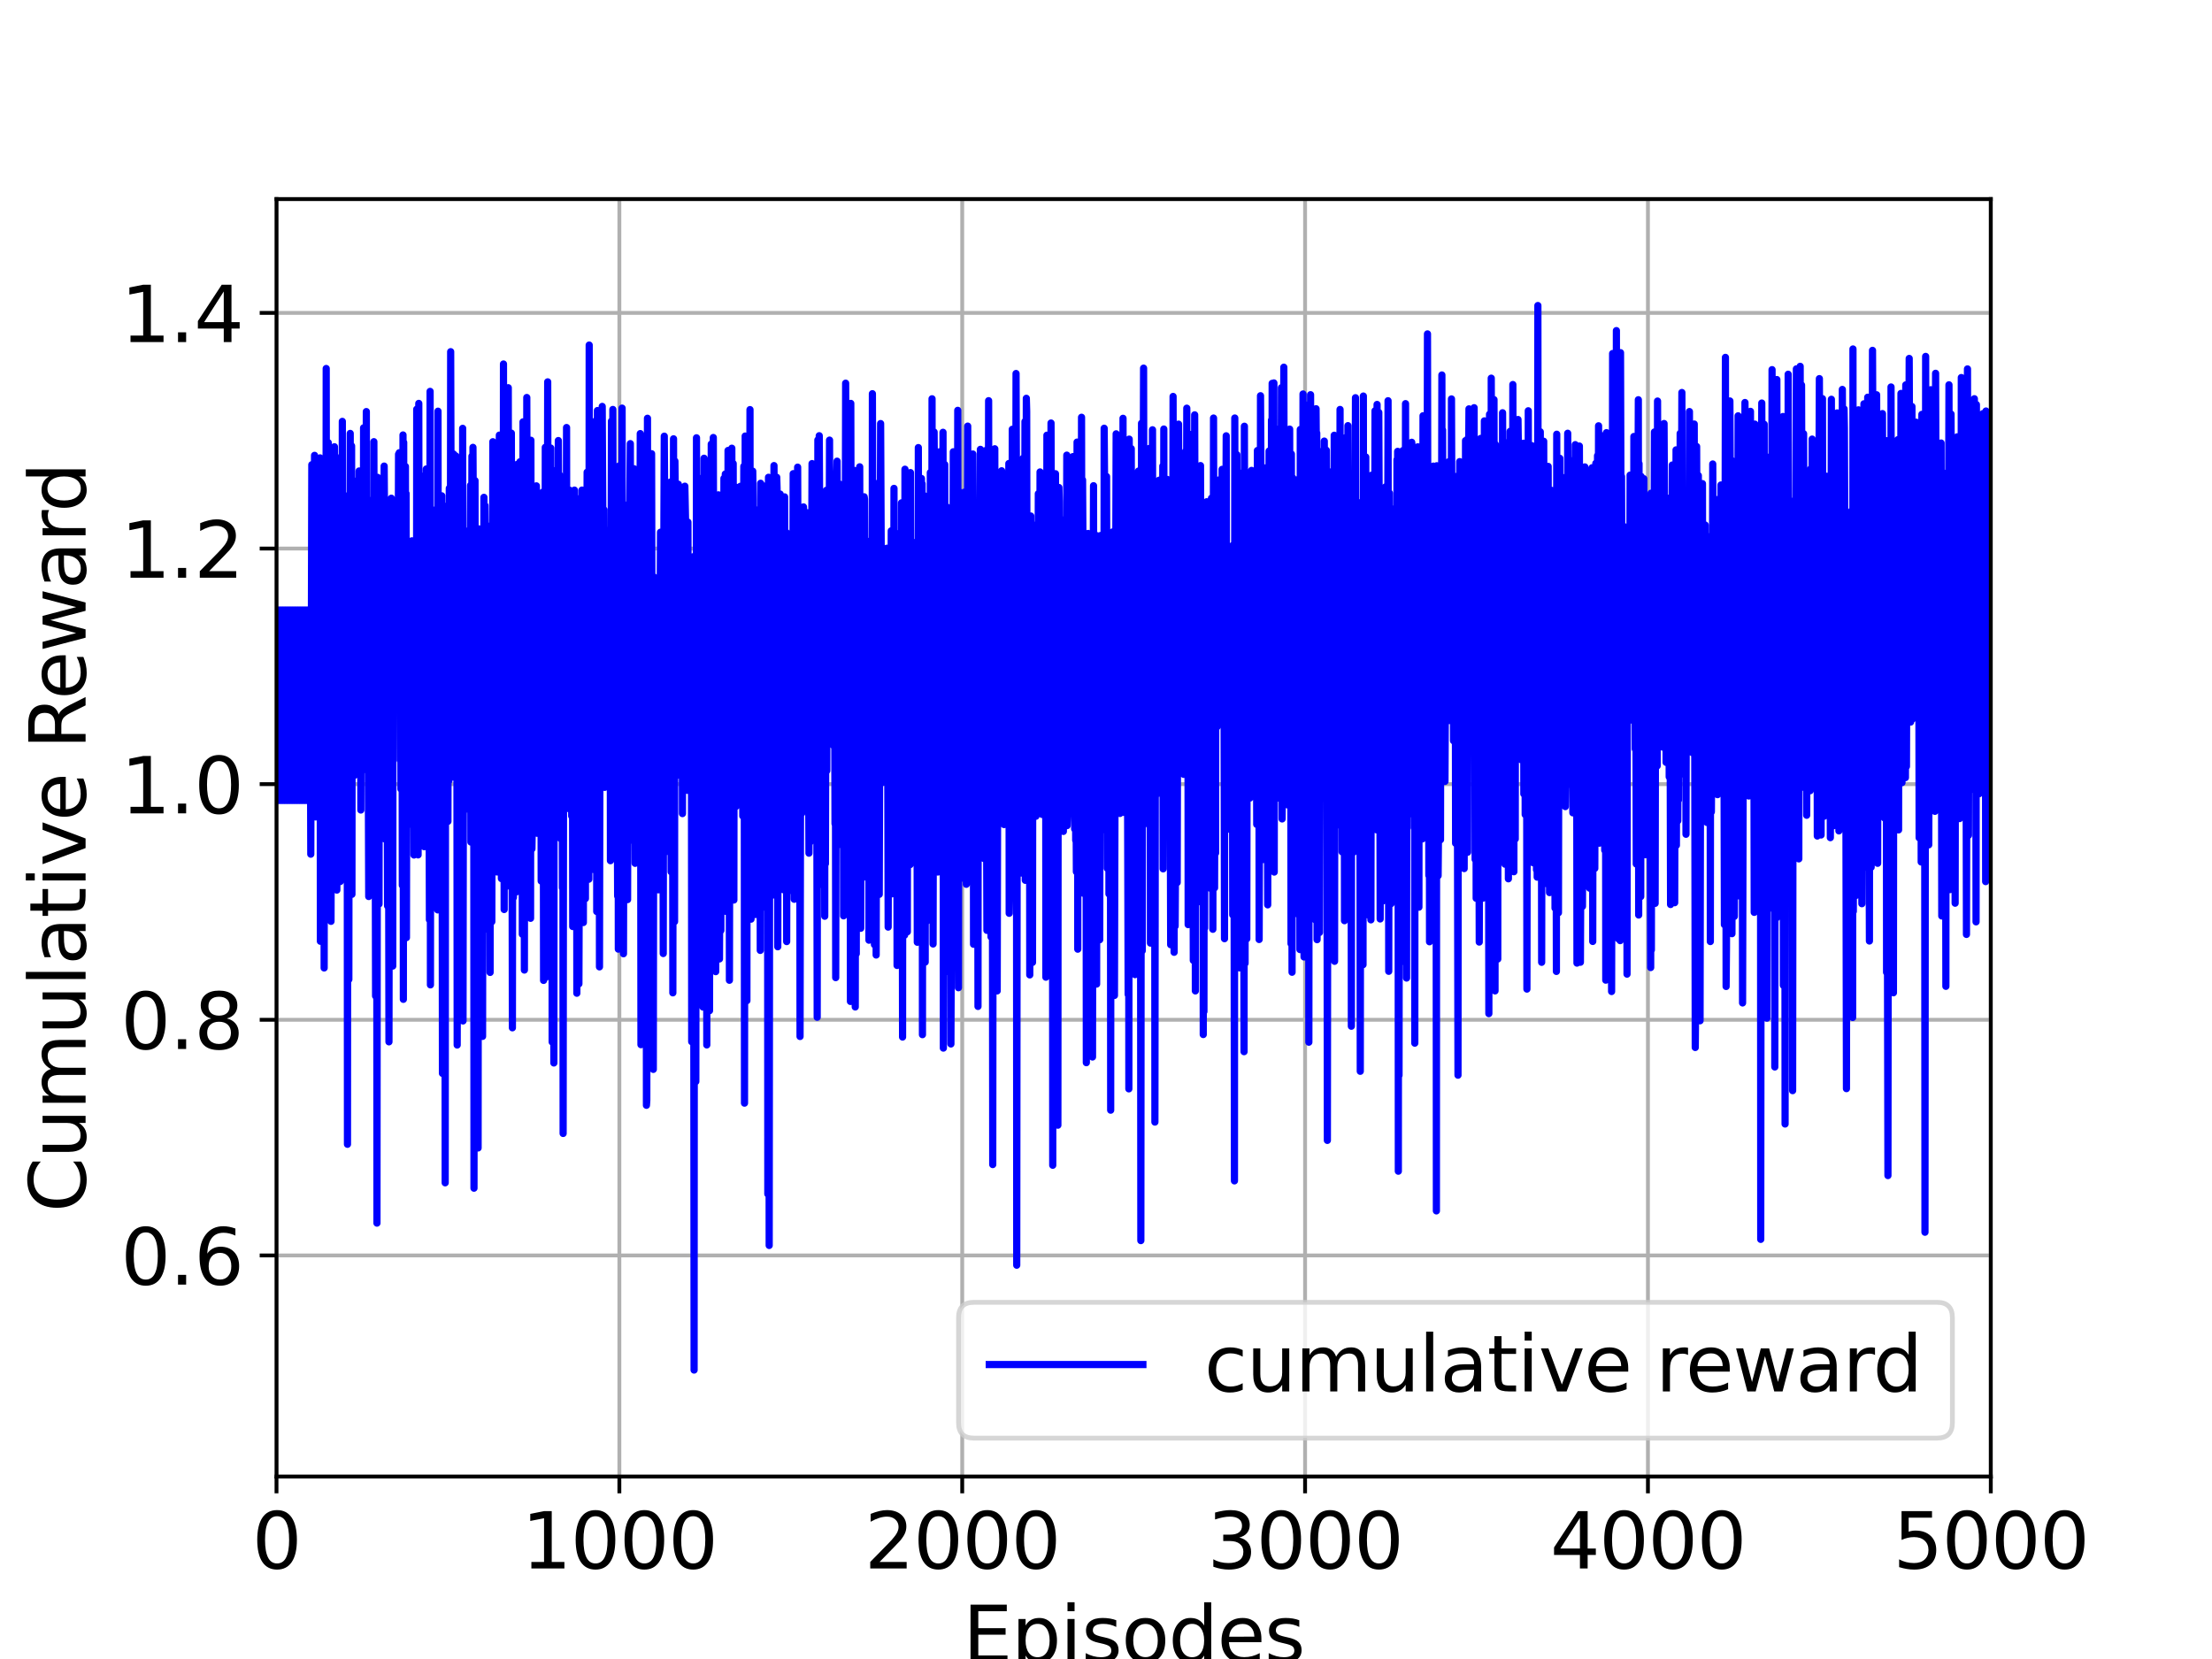 <?xml version="1.0" encoding="utf-8" standalone="no"?>
<!DOCTYPE svg PUBLIC "-//W3C//DTD SVG 1.1//EN"
  "http://www.w3.org/Graphics/SVG/1.1/DTD/svg11.dtd">
<svg xmlns:xlink="http://www.w3.org/1999/xlink" width="460.8pt" height="345.6pt" viewBox="0 0 460.8 345.6" xmlns="http://www.w3.org/2000/svg" version="1.1">
 <defs>
  <style type="text/css">*{stroke-linejoin: round; stroke-linecap: butt}</style>
 </defs>
 <g id="figure_1">
  <g id="patch_1">
   <path d="M 0 345.6 
L 460.8 345.6 
L 460.8 0 
L 0 0 
z
" style="fill: #ffffff"/>
  </g>
  <g id="axes_1">
   <g id="patch_2">
    <path d="M 57.6 307.584 
L 414.72 307.584 
L 414.72 41.472 
L 57.6 41.472 
z
" style="fill: #ffffff"/>
   </g>
   <g id="matplotlib.axis_1">
    <g id="xtick_1">
     <g id="line2d_1">
      <path d="M 57.6 307.584 
L 57.6 41.472 
" clip-path="url(#p215f474b6b)" style="fill: none; stroke: #b0b0b0; stroke-width: 0.8; stroke-linecap: square"/>
     </g>
     <g id="line2d_2">
      <defs>
       <path id="me2c21611c9" d="M 0 0 
L 0 3.5 
" style="stroke: #000000; stroke-width: 0.8"/>
      </defs>
      <g>
       <use xlink:href="#me2c21611c9" x="57.6" y="307.584" style="stroke: #000000; stroke-width: 0.8"/>
      </g>
     </g>
     <g id="text_1">
      <!-- 0 -->
      <g transform="translate(52.51 326.741)scale(0.16 -0.16)">
       <defs>
        <path id="DejaVuSans-30" d="M 2034 4250 
Q 1547 4250 1301 3770 
Q 1056 3291 1056 2328 
Q 1056 1369 1301 889 
Q 1547 409 2034 409 
Q 2525 409 2770 889 
Q 3016 1369 3016 2328 
Q 3016 3291 2770 3770 
Q 2525 4250 2034 4250 
z
M 2034 4750 
Q 2819 4750 3233 4129 
Q 3647 3509 3647 2328 
Q 3647 1150 3233 529 
Q 2819 -91 2034 -91 
Q 1250 -91 836 529 
Q 422 1150 422 2328 
Q 422 3509 836 4129 
Q 1250 4750 2034 4750 
z
" transform="scale(0.016)"/>
       </defs>
       <use xlink:href="#DejaVuSans-30"/>
      </g>
     </g>
    </g>
    <g id="xtick_2">
     <g id="line2d_3">
      <path d="M 129.024 307.584 
L 129.024 41.472 
" clip-path="url(#p215f474b6b)" style="fill: none; stroke: #b0b0b0; stroke-width: 0.8; stroke-linecap: square"/>
     </g>
     <g id="line2d_4">
      <g>
       <use xlink:href="#me2c21611c9" x="129.024" y="307.584" style="stroke: #000000; stroke-width: 0.8"/>
      </g>
     </g>
     <g id="text_2">
      <!-- 1000 -->
      <g transform="translate(108.664 326.741)scale(0.16 -0.16)">
       <defs>
        <path id="DejaVuSans-31" d="M 794 531 
L 1825 531 
L 1825 4091 
L 703 3866 
L 703 4441 
L 1819 4666 
L 2450 4666 
L 2450 531 
L 3481 531 
L 3481 0 
L 794 0 
L 794 531 
z
" transform="scale(0.016)"/>
       </defs>
       <use xlink:href="#DejaVuSans-31"/>
       <use xlink:href="#DejaVuSans-30" x="63.623"/>
       <use xlink:href="#DejaVuSans-30" x="127.246"/>
       <use xlink:href="#DejaVuSans-30" x="190.869"/>
      </g>
     </g>
    </g>
    <g id="xtick_3">
     <g id="line2d_5">
      <path d="M 200.448 307.584 
L 200.448 41.472 
" clip-path="url(#p215f474b6b)" style="fill: none; stroke: #b0b0b0; stroke-width: 0.8; stroke-linecap: square"/>
     </g>
     <g id="line2d_6">
      <g>
       <use xlink:href="#me2c21611c9" x="200.448" y="307.584" style="stroke: #000000; stroke-width: 0.8"/>
      </g>
     </g>
     <g id="text_3">
      <!-- 2000 -->
      <g transform="translate(180.088 326.741)scale(0.16 -0.16)">
       <defs>
        <path id="DejaVuSans-32" d="M 1228 531 
L 3431 531 
L 3431 0 
L 469 0 
L 469 531 
Q 828 903 1448 1529 
Q 2069 2156 2228 2338 
Q 2531 2678 2651 2914 
Q 2772 3150 2772 3378 
Q 2772 3750 2511 3984 
Q 2250 4219 1831 4219 
Q 1534 4219 1204 4116 
Q 875 4013 500 3803 
L 500 4441 
Q 881 4594 1212 4672 
Q 1544 4750 1819 4750 
Q 2544 4750 2975 4387 
Q 3406 4025 3406 3419 
Q 3406 3131 3298 2873 
Q 3191 2616 2906 2266 
Q 2828 2175 2409 1742 
Q 1991 1309 1228 531 
z
" transform="scale(0.016)"/>
       </defs>
       <use xlink:href="#DejaVuSans-32"/>
       <use xlink:href="#DejaVuSans-30" x="63.623"/>
       <use xlink:href="#DejaVuSans-30" x="127.246"/>
       <use xlink:href="#DejaVuSans-30" x="190.869"/>
      </g>
     </g>
    </g>
    <g id="xtick_4">
     <g id="line2d_7">
      <path d="M 271.872 307.584 
L 271.872 41.472 
" clip-path="url(#p215f474b6b)" style="fill: none; stroke: #b0b0b0; stroke-width: 0.8; stroke-linecap: square"/>
     </g>
     <g id="line2d_8">
      <g>
       <use xlink:href="#me2c21611c9" x="271.872" y="307.584" style="stroke: #000000; stroke-width: 0.8"/>
      </g>
     </g>
     <g id="text_4">
      <!-- 3000 -->
      <g transform="translate(251.512 326.741)scale(0.16 -0.16)">
       <defs>
        <path id="DejaVuSans-33" d="M 2597 2516 
Q 3050 2419 3304 2112 
Q 3559 1806 3559 1356 
Q 3559 666 3084 287 
Q 2609 -91 1734 -91 
Q 1441 -91 1130 -33 
Q 819 25 488 141 
L 488 750 
Q 750 597 1062 519 
Q 1375 441 1716 441 
Q 2309 441 2620 675 
Q 2931 909 2931 1356 
Q 2931 1769 2642 2001 
Q 2353 2234 1838 2234 
L 1294 2234 
L 1294 2753 
L 1863 2753 
Q 2328 2753 2575 2939 
Q 2822 3125 2822 3475 
Q 2822 3834 2567 4026 
Q 2313 4219 1838 4219 
Q 1578 4219 1281 4162 
Q 984 4106 628 3988 
L 628 4550 
Q 988 4650 1302 4700 
Q 1616 4750 1894 4750 
Q 2613 4750 3031 4423 
Q 3450 4097 3450 3541 
Q 3450 3153 3228 2886 
Q 3006 2619 2597 2516 
z
" transform="scale(0.016)"/>
       </defs>
       <use xlink:href="#DejaVuSans-33"/>
       <use xlink:href="#DejaVuSans-30" x="63.623"/>
       <use xlink:href="#DejaVuSans-30" x="127.246"/>
       <use xlink:href="#DejaVuSans-30" x="190.869"/>
      </g>
     </g>
    </g>
    <g id="xtick_5">
     <g id="line2d_9">
      <path d="M 343.296 307.584 
L 343.296 41.472 
" clip-path="url(#p215f474b6b)" style="fill: none; stroke: #b0b0b0; stroke-width: 0.8; stroke-linecap: square"/>
     </g>
     <g id="line2d_10">
      <g>
       <use xlink:href="#me2c21611c9" x="343.296" y="307.584" style="stroke: #000000; stroke-width: 0.8"/>
      </g>
     </g>
     <g id="text_5">
      <!-- 4000 -->
      <g transform="translate(322.936 326.741)scale(0.16 -0.16)">
       <defs>
        <path id="DejaVuSans-34" d="M 2419 4116 
L 825 1625 
L 2419 1625 
L 2419 4116 
z
M 2253 4666 
L 3047 4666 
L 3047 1625 
L 3713 1625 
L 3713 1100 
L 3047 1100 
L 3047 0 
L 2419 0 
L 2419 1100 
L 313 1100 
L 313 1709 
L 2253 4666 
z
" transform="scale(0.016)"/>
       </defs>
       <use xlink:href="#DejaVuSans-34"/>
       <use xlink:href="#DejaVuSans-30" x="63.623"/>
       <use xlink:href="#DejaVuSans-30" x="127.246"/>
       <use xlink:href="#DejaVuSans-30" x="190.869"/>
      </g>
     </g>
    </g>
    <g id="xtick_6">
     <g id="line2d_11">
      <path d="M 414.72 307.584 
L 414.72 41.472 
" clip-path="url(#p215f474b6b)" style="fill: none; stroke: #b0b0b0; stroke-width: 0.8; stroke-linecap: square"/>
     </g>
     <g id="line2d_12">
      <g>
       <use xlink:href="#me2c21611c9" x="414.72" y="307.584" style="stroke: #000000; stroke-width: 0.8"/>
      </g>
     </g>
     <g id="text_6">
      <!-- 5000 -->
      <g transform="translate(394.36 326.741)scale(0.16 -0.16)">
       <defs>
        <path id="DejaVuSans-35" d="M 691 4666 
L 3169 4666 
L 3169 4134 
L 1269 4134 
L 1269 2991 
Q 1406 3038 1543 3061 
Q 1681 3084 1819 3084 
Q 2600 3084 3056 2656 
Q 3513 2228 3513 1497 
Q 3513 744 3044 326 
Q 2575 -91 1722 -91 
Q 1428 -91 1123 -41 
Q 819 9 494 109 
L 494 744 
Q 775 591 1075 516 
Q 1375 441 1709 441 
Q 2250 441 2565 725 
Q 2881 1009 2881 1497 
Q 2881 1984 2565 2268 
Q 2250 2553 1709 2553 
Q 1456 2553 1204 2497 
Q 953 2441 691 2322 
L 691 4666 
z
" transform="scale(0.016)"/>
       </defs>
       <use xlink:href="#DejaVuSans-35"/>
       <use xlink:href="#DejaVuSans-30" x="63.623"/>
       <use xlink:href="#DejaVuSans-30" x="127.246"/>
       <use xlink:href="#DejaVuSans-30" x="190.869"/>
      </g>
     </g>
    </g>
    <g id="text_7">
     <!-- Episodes -->
     <g transform="translate(200.572 346.226)scale(0.16 -0.16)">
      <defs>
       <path id="DejaVuSans-45" d="M 628 4666 
L 3578 4666 
L 3578 4134 
L 1259 4134 
L 1259 2753 
L 3481 2753 
L 3481 2222 
L 1259 2222 
L 1259 531 
L 3634 531 
L 3634 0 
L 628 0 
L 628 4666 
z
" transform="scale(0.016)"/>
       <path id="DejaVuSans-70" d="M 1159 525 
L 1159 -1331 
L 581 -1331 
L 581 3500 
L 1159 3500 
L 1159 2969 
Q 1341 3281 1617 3432 
Q 1894 3584 2278 3584 
Q 2916 3584 3314 3078 
Q 3713 2572 3713 1747 
Q 3713 922 3314 415 
Q 2916 -91 2278 -91 
Q 1894 -91 1617 61 
Q 1341 213 1159 525 
z
M 3116 1747 
Q 3116 2381 2855 2742 
Q 2594 3103 2138 3103 
Q 1681 3103 1420 2742 
Q 1159 2381 1159 1747 
Q 1159 1113 1420 752 
Q 1681 391 2138 391 
Q 2594 391 2855 752 
Q 3116 1113 3116 1747 
z
" transform="scale(0.016)"/>
       <path id="DejaVuSans-69" d="M 603 3500 
L 1178 3500 
L 1178 0 
L 603 0 
L 603 3500 
z
M 603 4863 
L 1178 4863 
L 1178 4134 
L 603 4134 
L 603 4863 
z
" transform="scale(0.016)"/>
       <path id="DejaVuSans-73" d="M 2834 3397 
L 2834 2853 
Q 2591 2978 2328 3040 
Q 2066 3103 1784 3103 
Q 1356 3103 1142 2972 
Q 928 2841 928 2578 
Q 928 2378 1081 2264 
Q 1234 2150 1697 2047 
L 1894 2003 
Q 2506 1872 2764 1633 
Q 3022 1394 3022 966 
Q 3022 478 2636 193 
Q 2250 -91 1575 -91 
Q 1294 -91 989 -36 
Q 684 19 347 128 
L 347 722 
Q 666 556 975 473 
Q 1284 391 1588 391 
Q 1994 391 2212 530 
Q 2431 669 2431 922 
Q 2431 1156 2273 1281 
Q 2116 1406 1581 1522 
L 1381 1569 
Q 847 1681 609 1914 
Q 372 2147 372 2553 
Q 372 3047 722 3315 
Q 1072 3584 1716 3584 
Q 2034 3584 2315 3537 
Q 2597 3491 2834 3397 
z
" transform="scale(0.016)"/>
       <path id="DejaVuSans-6f" d="M 1959 3097 
Q 1497 3097 1228 2736 
Q 959 2375 959 1747 
Q 959 1119 1226 758 
Q 1494 397 1959 397 
Q 2419 397 2687 759 
Q 2956 1122 2956 1747 
Q 2956 2369 2687 2733 
Q 2419 3097 1959 3097 
z
M 1959 3584 
Q 2709 3584 3137 3096 
Q 3566 2609 3566 1747 
Q 3566 888 3137 398 
Q 2709 -91 1959 -91 
Q 1206 -91 779 398 
Q 353 888 353 1747 
Q 353 2609 779 3096 
Q 1206 3584 1959 3584 
z
" transform="scale(0.016)"/>
       <path id="DejaVuSans-64" d="M 2906 2969 
L 2906 4863 
L 3481 4863 
L 3481 0 
L 2906 0 
L 2906 525 
Q 2725 213 2448 61 
Q 2172 -91 1784 -91 
Q 1150 -91 751 415 
Q 353 922 353 1747 
Q 353 2572 751 3078 
Q 1150 3584 1784 3584 
Q 2172 3584 2448 3432 
Q 2725 3281 2906 2969 
z
M 947 1747 
Q 947 1113 1208 752 
Q 1469 391 1925 391 
Q 2381 391 2643 752 
Q 2906 1113 2906 1747 
Q 2906 2381 2643 2742 
Q 2381 3103 1925 3103 
Q 1469 3103 1208 2742 
Q 947 2381 947 1747 
z
" transform="scale(0.016)"/>
       <path id="DejaVuSans-65" d="M 3597 1894 
L 3597 1613 
L 953 1613 
Q 991 1019 1311 708 
Q 1631 397 2203 397 
Q 2534 397 2845 478 
Q 3156 559 3463 722 
L 3463 178 
Q 3153 47 2828 -22 
Q 2503 -91 2169 -91 
Q 1331 -91 842 396 
Q 353 884 353 1716 
Q 353 2575 817 3079 
Q 1281 3584 2069 3584 
Q 2775 3584 3186 3129 
Q 3597 2675 3597 1894 
z
M 3022 2063 
Q 3016 2534 2758 2815 
Q 2500 3097 2075 3097 
Q 1594 3097 1305 2825 
Q 1016 2553 972 2059 
L 3022 2063 
z
" transform="scale(0.016)"/>
      </defs>
      <use xlink:href="#DejaVuSans-45"/>
      <use xlink:href="#DejaVuSans-70" x="63.184"/>
      <use xlink:href="#DejaVuSans-69" x="126.66"/>
      <use xlink:href="#DejaVuSans-73" x="154.443"/>
      <use xlink:href="#DejaVuSans-6f" x="206.543"/>
      <use xlink:href="#DejaVuSans-64" x="267.725"/>
      <use xlink:href="#DejaVuSans-65" x="331.201"/>
      <use xlink:href="#DejaVuSans-73" x="392.725"/>
     </g>
    </g>
   </g>
   <g id="matplotlib.axis_2">
    <g id="ytick_1">
     <g id="line2d_13">
      <path d="M 57.6 261.528 
L 414.72 261.528 
" clip-path="url(#p215f474b6b)" style="fill: none; stroke: #b0b0b0; stroke-width: 0.8; stroke-linecap: square"/>
     </g>
     <g id="line2d_14">
      <defs>
       <path id="ma2e81b02a0" d="M 0 0 
L -3.5 0 
" style="stroke: #000000; stroke-width: 0.8"/>
      </defs>
      <g>
       <use xlink:href="#ma2e81b02a0" x="57.6" y="261.528" style="stroke: #000000; stroke-width: 0.8"/>
      </g>
     </g>
     <g id="text_8">
      <!-- 0.6 -->
      <g transform="translate(25.155 267.606)scale(0.16 -0.16)">
       <defs>
        <path id="DejaVuSans-2e" d="M 684 794 
L 1344 794 
L 1344 0 
L 684 0 
L 684 794 
z
" transform="scale(0.016)"/>
        <path id="DejaVuSans-36" d="M 2113 2584 
Q 1688 2584 1439 2293 
Q 1191 2003 1191 1497 
Q 1191 994 1439 701 
Q 1688 409 2113 409 
Q 2538 409 2786 701 
Q 3034 994 3034 1497 
Q 3034 2003 2786 2293 
Q 2538 2584 2113 2584 
z
M 3366 4563 
L 3366 3988 
Q 3128 4100 2886 4159 
Q 2644 4219 2406 4219 
Q 1781 4219 1451 3797 
Q 1122 3375 1075 2522 
Q 1259 2794 1537 2939 
Q 1816 3084 2150 3084 
Q 2853 3084 3261 2657 
Q 3669 2231 3669 1497 
Q 3669 778 3244 343 
Q 2819 -91 2113 -91 
Q 1303 -91 875 529 
Q 447 1150 447 2328 
Q 447 3434 972 4092 
Q 1497 4750 2381 4750 
Q 2619 4750 2861 4703 
Q 3103 4656 3366 4563 
z
" transform="scale(0.016)"/>
       </defs>
       <use xlink:href="#DejaVuSans-30"/>
       <use xlink:href="#DejaVuSans-2e" x="63.623"/>
       <use xlink:href="#DejaVuSans-36" x="95.41"/>
      </g>
     </g>
    </g>
    <g id="ytick_2">
     <g id="line2d_15">
      <path d="M 57.6 212.441 
L 414.72 212.441 
" clip-path="url(#p215f474b6b)" style="fill: none; stroke: #b0b0b0; stroke-width: 0.8; stroke-linecap: square"/>
     </g>
     <g id="line2d_16">
      <g>
       <use xlink:href="#ma2e81b02a0" x="57.6" y="212.441" style="stroke: #000000; stroke-width: 0.8"/>
      </g>
     </g>
     <g id="text_9">
      <!-- 0.8 -->
      <g transform="translate(25.155 218.52)scale(0.16 -0.16)">
       <defs>
        <path id="DejaVuSans-38" d="M 2034 2216 
Q 1584 2216 1326 1975 
Q 1069 1734 1069 1313 
Q 1069 891 1326 650 
Q 1584 409 2034 409 
Q 2484 409 2743 651 
Q 3003 894 3003 1313 
Q 3003 1734 2745 1975 
Q 2488 2216 2034 2216 
z
M 1403 2484 
Q 997 2584 770 2862 
Q 544 3141 544 3541 
Q 544 4100 942 4425 
Q 1341 4750 2034 4750 
Q 2731 4750 3128 4425 
Q 3525 4100 3525 3541 
Q 3525 3141 3298 2862 
Q 3072 2584 2669 2484 
Q 3125 2378 3379 2068 
Q 3634 1759 3634 1313 
Q 3634 634 3220 271 
Q 2806 -91 2034 -91 
Q 1263 -91 848 271 
Q 434 634 434 1313 
Q 434 1759 690 2068 
Q 947 2378 1403 2484 
z
M 1172 3481 
Q 1172 3119 1398 2916 
Q 1625 2713 2034 2713 
Q 2441 2713 2670 2916 
Q 2900 3119 2900 3481 
Q 2900 3844 2670 4047 
Q 2441 4250 2034 4250 
Q 1625 4250 1398 4047 
Q 1172 3844 1172 3481 
z
" transform="scale(0.016)"/>
       </defs>
       <use xlink:href="#DejaVuSans-30"/>
       <use xlink:href="#DejaVuSans-2e" x="63.623"/>
       <use xlink:href="#DejaVuSans-38" x="95.41"/>
      </g>
     </g>
    </g>
    <g id="ytick_3">
     <g id="line2d_17">
      <path d="M 57.6 163.354 
L 414.72 163.354 
" clip-path="url(#p215f474b6b)" style="fill: none; stroke: #b0b0b0; stroke-width: 0.8; stroke-linecap: square"/>
     </g>
     <g id="line2d_18">
      <g>
       <use xlink:href="#ma2e81b02a0" x="57.6" y="163.354" style="stroke: #000000; stroke-width: 0.8"/>
      </g>
     </g>
     <g id="text_10">
      <!-- 1.0 -->
      <g transform="translate(25.155 169.433)scale(0.16 -0.16)">
       <use xlink:href="#DejaVuSans-31"/>
       <use xlink:href="#DejaVuSans-2e" x="63.623"/>
       <use xlink:href="#DejaVuSans-30" x="95.41"/>
      </g>
     </g>
    </g>
    <g id="ytick_4">
     <g id="line2d_19">
      <path d="M 57.6 114.268 
L 414.72 114.268 
" clip-path="url(#p215f474b6b)" style="fill: none; stroke: #b0b0b0; stroke-width: 0.8; stroke-linecap: square"/>
     </g>
     <g id="line2d_20">
      <g>
       <use xlink:href="#ma2e81b02a0" x="57.6" y="114.268" style="stroke: #000000; stroke-width: 0.8"/>
      </g>
     </g>
     <g id="text_11">
      <!-- 1.2 -->
      <g transform="translate(25.155 120.347)scale(0.16 -0.16)">
       <use xlink:href="#DejaVuSans-31"/>
       <use xlink:href="#DejaVuSans-2e" x="63.623"/>
       <use xlink:href="#DejaVuSans-32" x="95.41"/>
      </g>
     </g>
    </g>
    <g id="ytick_5">
     <g id="line2d_21">
      <path d="M 57.6 65.181 
L 414.72 65.181 
" clip-path="url(#p215f474b6b)" style="fill: none; stroke: #b0b0b0; stroke-width: 0.8; stroke-linecap: square"/>
     </g>
     <g id="line2d_22">
      <g>
       <use xlink:href="#ma2e81b02a0" x="57.6" y="65.181" style="stroke: #000000; stroke-width: 0.8"/>
      </g>
     </g>
     <g id="text_12">
      <!-- 1.4 -->
      <g transform="translate(25.155 71.26)scale(0.16 -0.16)">
       <use xlink:href="#DejaVuSans-31"/>
       <use xlink:href="#DejaVuSans-2e" x="63.623"/>
       <use xlink:href="#DejaVuSans-34" x="95.41"/>
      </g>
     </g>
    </g>
    <g id="text_13">
     <!-- Cumulative Reward -->
     <g transform="translate(17.828 252.524)rotate(-90)scale(0.16 -0.16)">
      <defs>
       <path id="DejaVuSans-43" d="M 4122 4306 
L 4122 3641 
Q 3803 3938 3442 4084 
Q 3081 4231 2675 4231 
Q 1875 4231 1450 3742 
Q 1025 3253 1025 2328 
Q 1025 1406 1450 917 
Q 1875 428 2675 428 
Q 3081 428 3442 575 
Q 3803 722 4122 1019 
L 4122 359 
Q 3791 134 3420 21 
Q 3050 -91 2638 -91 
Q 1578 -91 968 557 
Q 359 1206 359 2328 
Q 359 3453 968 4101 
Q 1578 4750 2638 4750 
Q 3056 4750 3426 4639 
Q 3797 4528 4122 4306 
z
" transform="scale(0.016)"/>
       <path id="DejaVuSans-75" d="M 544 1381 
L 544 3500 
L 1119 3500 
L 1119 1403 
Q 1119 906 1312 657 
Q 1506 409 1894 409 
Q 2359 409 2629 706 
Q 2900 1003 2900 1516 
L 2900 3500 
L 3475 3500 
L 3475 0 
L 2900 0 
L 2900 538 
Q 2691 219 2414 64 
Q 2138 -91 1772 -91 
Q 1169 -91 856 284 
Q 544 659 544 1381 
z
M 1991 3584 
L 1991 3584 
z
" transform="scale(0.016)"/>
       <path id="DejaVuSans-6d" d="M 3328 2828 
Q 3544 3216 3844 3400 
Q 4144 3584 4550 3584 
Q 5097 3584 5394 3201 
Q 5691 2819 5691 2113 
L 5691 0 
L 5113 0 
L 5113 2094 
Q 5113 2597 4934 2840 
Q 4756 3084 4391 3084 
Q 3944 3084 3684 2787 
Q 3425 2491 3425 1978 
L 3425 0 
L 2847 0 
L 2847 2094 
Q 2847 2600 2669 2842 
Q 2491 3084 2119 3084 
Q 1678 3084 1418 2786 
Q 1159 2488 1159 1978 
L 1159 0 
L 581 0 
L 581 3500 
L 1159 3500 
L 1159 2956 
Q 1356 3278 1631 3431 
Q 1906 3584 2284 3584 
Q 2666 3584 2933 3390 
Q 3200 3197 3328 2828 
z
" transform="scale(0.016)"/>
       <path id="DejaVuSans-6c" d="M 603 4863 
L 1178 4863 
L 1178 0 
L 603 0 
L 603 4863 
z
" transform="scale(0.016)"/>
       <path id="DejaVuSans-61" d="M 2194 1759 
Q 1497 1759 1228 1600 
Q 959 1441 959 1056 
Q 959 750 1161 570 
Q 1363 391 1709 391 
Q 2188 391 2477 730 
Q 2766 1069 2766 1631 
L 2766 1759 
L 2194 1759 
z
M 3341 1997 
L 3341 0 
L 2766 0 
L 2766 531 
Q 2569 213 2275 61 
Q 1981 -91 1556 -91 
Q 1019 -91 701 211 
Q 384 513 384 1019 
Q 384 1609 779 1909 
Q 1175 2209 1959 2209 
L 2766 2209 
L 2766 2266 
Q 2766 2663 2505 2880 
Q 2244 3097 1772 3097 
Q 1472 3097 1187 3025 
Q 903 2953 641 2809 
L 641 3341 
Q 956 3463 1253 3523 
Q 1550 3584 1831 3584 
Q 2591 3584 2966 3190 
Q 3341 2797 3341 1997 
z
" transform="scale(0.016)"/>
       <path id="DejaVuSans-74" d="M 1172 4494 
L 1172 3500 
L 2356 3500 
L 2356 3053 
L 1172 3053 
L 1172 1153 
Q 1172 725 1289 603 
Q 1406 481 1766 481 
L 2356 481 
L 2356 0 
L 1766 0 
Q 1100 0 847 248 
Q 594 497 594 1153 
L 594 3053 
L 172 3053 
L 172 3500 
L 594 3500 
L 594 4494 
L 1172 4494 
z
" transform="scale(0.016)"/>
       <path id="DejaVuSans-76" d="M 191 3500 
L 800 3500 
L 1894 563 
L 2988 3500 
L 3597 3500 
L 2284 0 
L 1503 0 
L 191 3500 
z
" transform="scale(0.016)"/>
       <path id="DejaVuSans-20" transform="scale(0.016)"/>
       <path id="DejaVuSans-52" d="M 2841 2188 
Q 3044 2119 3236 1894 
Q 3428 1669 3622 1275 
L 4263 0 
L 3584 0 
L 2988 1197 
Q 2756 1666 2539 1819 
Q 2322 1972 1947 1972 
L 1259 1972 
L 1259 0 
L 628 0 
L 628 4666 
L 2053 4666 
Q 2853 4666 3247 4331 
Q 3641 3997 3641 3322 
Q 3641 2881 3436 2590 
Q 3231 2300 2841 2188 
z
M 1259 4147 
L 1259 2491 
L 2053 2491 
Q 2509 2491 2742 2702 
Q 2975 2913 2975 3322 
Q 2975 3731 2742 3939 
Q 2509 4147 2053 4147 
L 1259 4147 
z
" transform="scale(0.016)"/>
       <path id="DejaVuSans-77" d="M 269 3500 
L 844 3500 
L 1563 769 
L 2278 3500 
L 2956 3500 
L 3675 769 
L 4391 3500 
L 4966 3500 
L 4050 0 
L 3372 0 
L 2619 2869 
L 1863 0 
L 1184 0 
L 269 3500 
z
" transform="scale(0.016)"/>
       <path id="DejaVuSans-72" d="M 2631 2963 
Q 2534 3019 2420 3045 
Q 2306 3072 2169 3072 
Q 1681 3072 1420 2755 
Q 1159 2438 1159 1844 
L 1159 0 
L 581 0 
L 581 3500 
L 1159 3500 
L 1159 2956 
Q 1341 3275 1631 3429 
Q 1922 3584 2338 3584 
Q 2397 3584 2469 3576 
Q 2541 3569 2628 3553 
L 2631 2963 
z
" transform="scale(0.016)"/>
      </defs>
      <use xlink:href="#DejaVuSans-43"/>
      <use xlink:href="#DejaVuSans-75" x="69.824"/>
      <use xlink:href="#DejaVuSans-6d" x="133.203"/>
      <use xlink:href="#DejaVuSans-75" x="230.615"/>
      <use xlink:href="#DejaVuSans-6c" x="293.994"/>
      <use xlink:href="#DejaVuSans-61" x="321.777"/>
      <use xlink:href="#DejaVuSans-74" x="383.057"/>
      <use xlink:href="#DejaVuSans-69" x="422.266"/>
      <use xlink:href="#DejaVuSans-76" x="450.049"/>
      <use xlink:href="#DejaVuSans-65" x="509.229"/>
      <use xlink:href="#DejaVuSans-20" x="570.752"/>
      <use xlink:href="#DejaVuSans-52" x="602.539"/>
      <use xlink:href="#DejaVuSans-65" x="667.521"/>
      <use xlink:href="#DejaVuSans-77" x="729.045"/>
      <use xlink:href="#DejaVuSans-61" x="810.832"/>
      <use xlink:href="#DejaVuSans-72" x="872.111"/>
      <use xlink:href="#DejaVuSans-64" x="911.475"/>
     </g>
    </g>
   </g>
   <g id="line2d_23">
    <path d="M 57.6 149.209 
L 57.743 127.079 
L 57.814 166.747 
L 57.886 149.209 
L 58.029 127.079 
L 58.1 166.747 
L 58.171 149.209 
L 58.314 127.079 
L 58.386 166.747 
L 58.457 149.209 
L 58.6 127.079 
L 58.671 166.747 
L 58.743 149.209 
L 58.886 127.079 
L 58.957 166.747 
L 59.028 149.209 
L 59.171 127.079 
L 59.243 166.747 
L 59.314 149.209 
L 59.457 127.079 
L 59.528 166.747 
L 59.6 149.209 
L 59.743 127.079 
L 59.814 166.747 
L 59.886 149.209 
L 60.028 127.079 
L 60.1 166.747 
L 60.171 149.209 
L 60.314 127.079 
L 60.386 166.747 
L 60.457 149.209 
L 60.6 127.079 
L 60.671 166.747 
L 60.743 149.209 
L 60.886 127.079 
L 60.957 166.747 
L 61.028 149.209 
L 61.171 127.079 
L 61.243 166.747 
L 61.314 149.209 
L 61.457 127.079 
L 61.528 166.747 
L 61.6 149.209 
L 61.743 127.079 
L 61.814 166.747 
L 61.885 149.209 
L 62.028 127.079 
L 62.1 166.747 
L 62.171 149.209 
L 62.314 127.079 
L 62.385 166.747 
L 62.457 149.209 
L 62.6 127.079 
L 62.671 166.747 
L 62.743 149.209 
L 62.885 127.079 
L 62.957 166.747 
L 63.028 149.209 
L 63.171 127.079 
L 63.242 166.747 
L 63.314 149.209 
L 63.457 127.079 
L 63.528 166.747 
L 63.6 149.209 
L 63.742 127.079 
L 63.814 166.747 
L 63.885 149.209 
L 64.028 127.079 
L 64.1 166.747 
L 64.171 149.209 
L 64.314 127.079 
L 64.385 166.747 
L 64.457 149.209 
L 64.6 127.079 
L 64.742 177.942 
L 64.957 96.804 
L 65.028 97.859 
L 65.1 130.009 
L 65.171 114.042 
L 65.242 111.694 
L 65.385 142.289 
L 65.457 136.135 
L 65.528 94.859 
L 65.599 140.257 
L 65.671 104.969 
L 65.742 170.184 
L 65.814 146.438 
L 65.885 143.625 
L 65.957 151.276 
L 66.028 122.126 
L 66.099 162.257 
L 66.171 156.487 
L 66.385 100.215 
L 66.457 120.546 
L 66.528 108.672 
L 66.599 127.684 
L 66.671 95.382 
L 66.742 196.081 
L 66.814 112.387 
L 66.885 182.976 
L 66.957 113.516 
L 67.099 164.194 
L 67.242 114.12 
L 67.314 153.38 
L 67.385 125.334 
L 67.457 131.256 
L 67.528 201.642 
L 67.599 125.131 
L 67.671 166.467 
L 67.742 144.076 
L 67.814 166.481 
L 67.885 148.356 
L 67.956 76.764 
L 68.028 146.22 
L 68.099 117 
L 68.242 172.517 
L 68.385 92.22 
L 68.456 167.168 
L 68.599 94.407 
L 68.742 132.684 
L 68.956 191.934 
L 69.171 110.155 
L 69.528 180.684 
L 69.671 93.067 
L 69.742 113.245 
L 69.814 94.983 
L 69.885 139.859 
L 69.956 108.264 
L 70.028 174.959 
L 70.099 124.765 
L 70.171 185.42 
L 70.242 119.978 
L 70.313 137.04 
L 70.385 126.759 
L 70.528 155.332 
L 70.599 146.785 
L 70.671 103.593 
L 70.885 183.639 
L 71.028 103.283 
L 71.171 176.901 
L 71.313 87.78 
L 71.385 175.945 
L 71.456 102.914 
L 71.528 125.754 
L 71.599 175.17 
L 71.671 111.983 
L 71.742 122.165 
L 71.813 119.678 
L 71.885 181.513 
L 71.956 171.274 
L 72.028 106.968 
L 72.099 175.348 
L 72.17 144.891 
L 72.242 144.837 
L 72.313 113.994 
L 72.385 238.375 
L 72.456 128.09 
L 72.528 139.807 
L 72.599 114.343 
L 72.67 204.042 
L 72.742 133.074 
L 72.813 151.65 
L 72.956 90.286 
L 73.099 164.909 
L 73.242 92.89 
L 73.313 186.308 
L 73.385 116.788 
L 73.456 143.777 
L 73.528 152.173 
L 73.599 100.111 
L 73.67 118.54 
L 73.742 148.031 
L 73.813 113.027 
L 73.885 161.496 
L 73.956 147.693 
L 74.028 117.833 
L 74.099 150.794 
L 74.17 147.506 
L 74.242 106.105 
L 74.385 145.45 
L 74.527 109.197 
L 74.599 115.512 
L 74.67 152.398 
L 74.813 98.113 
L 74.956 145.707 
L 75.099 123.876 
L 75.17 168.742 
L 75.242 118.175 
L 75.313 131.471 
L 75.385 98.93 
L 75.456 100.158 
L 75.599 144.523 
L 75.67 142.85 
L 75.742 89.126 
L 75.813 111.522 
L 75.885 157.305 
L 75.956 108.097 
L 76.027 149.535 
L 76.099 132.193 
L 76.17 160.332 
L 76.313 85.737 
L 76.385 140.47 
L 76.456 127.059 
L 76.527 111.877 
L 76.599 157.853 
L 76.67 144.089 
L 76.813 186.761 
L 76.884 111.107 
L 76.956 131.017 
L 77.027 104.258 
L 77.099 131.363 
L 77.17 126.2 
L 77.242 108.72 
L 77.384 155.234 
L 77.599 106.346 
L 77.67 152.363 
L 77.742 136.815 
L 77.813 156.883 
L 77.884 92.01 
L 78.099 183.339 
L 78.17 174.057 
L 78.242 207.485 
L 78.384 104.759 
L 78.456 114.278 
L 78.527 254.798 
L 78.67 99.439 
L 78.742 136.446 
L 78.813 106.507 
L 78.884 128.303 
L 78.956 188.331 
L 79.027 131.886 
L 79.099 140.335 
L 79.17 174.124 
L 79.241 101.949 
L 79.313 118.468 
L 79.384 156.75 
L 79.527 108.405 
L 79.67 148.325 
L 79.741 138.284 
L 79.813 150.769 
L 79.884 125.421 
L 79.956 163.677 
L 80.027 97.092 
L 80.099 106.793 
L 80.17 174.781 
L 80.241 146.209 
L 80.313 166.204 
L 80.384 114.238 
L 80.456 136.089 
L 80.527 109.642 
L 80.741 188.723 
L 80.884 159.787 
L 80.956 175.329 
L 81.027 217.033 
L 81.17 118.614 
L 81.241 182.692 
L 81.313 155.807 
L 81.384 137.337 
L 81.456 148.93 
L 81.527 103.787 
L 81.598 119.848 
L 81.67 185.393 
L 81.741 184.139 
L 81.813 201.251 
L 81.884 125.17 
L 81.956 128.213 
L 82.027 108.011 
L 82.098 108.802 
L 82.17 129.101 
L 82.384 105.645 
L 82.456 105.481 
L 82.527 114.877 
L 82.598 141.984 
L 82.67 117.505 
L 82.813 133.449 
L 82.956 117.209 
L 83.027 94.617 
L 83.098 136.421 
L 83.17 94.315 
L 83.241 143.696 
L 83.313 124.959 
L 83.384 158.369 
L 83.455 109.782 
L 83.527 164.363 
L 83.598 121.103 
L 83.67 137.825 
L 83.741 129.543 
L 83.813 184.428 
L 83.955 90.611 
L 84.027 208.18 
L 84.098 92.165 
L 84.17 173.708 
L 84.241 171.244 
L 84.455 97.168 
L 84.527 139.317 
L 84.598 102.808 
L 84.67 195.328 
L 84.741 145.194 
L 84.813 148.81 
L 84.955 141.209 
L 85.027 118.766 
L 85.241 159.396 
L 85.384 128.857 
L 85.455 171.694 
L 85.527 168.508 
L 85.598 169.035 
L 85.812 112.664 
L 85.884 112.736 
L 86.027 141.911 
L 86.098 118.677 
L 86.241 178.114 
L 86.384 117.1 
L 86.455 142.136 
L 86.527 138.852 
L 86.598 138.171 
L 86.67 116.091 
L 86.741 172.731 
L 86.812 85.253 
L 86.955 158.014 
L 87.027 163.591 
L 87.098 178.088 
L 87.241 84.034 
L 87.312 146.1 
L 87.384 118.818 
L 87.455 147.092 
L 87.527 145.567 
L 87.67 107.317 
L 87.812 111.562 
L 87.884 110.265 
L 87.955 148.775 
L 88.098 112.292 
L 88.169 159.896 
L 88.241 99.176 
L 88.384 176.385 
L 88.455 111.84 
L 88.527 160.039 
L 88.598 125.977 
L 88.669 175.428 
L 88.812 97.696 
L 89.169 164.184 
L 89.241 132.184 
L 89.312 135.966 
L 89.455 191.597 
L 89.598 81.533 
L 89.669 205.169 
L 89.741 116.834 
L 89.812 150.98 
L 89.884 167.455 
L 89.955 126.501 
L 90.026 132.633 
L 90.098 166.648 
L 90.169 122.483 
L 90.241 168.055 
L 90.312 167.501 
L 90.384 161.895 
L 90.526 119.511 
L 90.669 160.893 
L 90.741 119.682 
L 90.812 146.836 
L 90.884 106.112 
L 90.955 143.125 
L 91.026 128.955 
L 91.098 132.096 
L 91.169 189.542 
L 91.241 85.66 
L 91.312 136.625 
L 91.384 172.009 
L 91.455 121.194 
L 91.526 129.368 
L 91.598 143.424 
L 91.669 181.533 
L 91.741 176.01 
L 91.884 107.252 
L 91.955 114.35 
L 92.026 103.284 
L 92.169 223.605 
L 92.241 105.214 
L 92.312 109.003 
L 92.383 160.845 
L 92.455 146.677 
L 92.526 154.632 
L 92.598 118.506 
L 92.669 145.564 
L 92.741 246.4 
L 92.812 153.792 
L 92.883 164.631 
L 92.955 166.737 
L 93.026 125.939 
L 93.098 129.56 
L 93.169 137.509 
L 93.241 137.407 
L 93.312 171.113 
L 93.383 134.642 
L 93.455 138.974 
L 93.526 162.634 
L 93.598 101.713 
L 93.669 111.785 
L 93.741 153.101 
L 93.812 131.756 
L 93.883 73.262 
L 93.955 100.025 
L 94.098 154.689 
L 94.169 147.267 
L 94.241 110.442 
L 94.312 133.522 
L 94.383 131.342 
L 94.455 94.563 
L 94.526 154.804 
L 94.598 94.701 
L 94.669 161.913 
L 94.74 108.234 
L 94.812 153.897 
L 94.955 94.991 
L 95.026 160.285 
L 95.098 148.03 
L 95.169 136.887 
L 95.24 217.698 
L 95.455 117.173 
L 95.526 156.551 
L 95.598 102.606 
L 95.669 172.611 
L 95.74 129.332 
L 95.812 154.518 
L 95.883 100.93 
L 95.955 165.112 
L 96.026 159.902 
L 96.098 155.976 
L 96.169 126.788 
L 96.24 157.297 
L 96.312 141.811 
L 96.383 89.23 
L 96.455 212.682 
L 96.598 113.774 
L 96.669 113.289 
L 96.74 127.901 
L 96.812 121.118 
L 96.883 110.59 
L 97.026 162.266 
L 97.097 121.271 
L 97.169 168.544 
L 97.312 128.524 
L 97.383 158.135 
L 97.455 128.795 
L 97.526 137.99 
L 97.669 117.795 
L 97.74 149.613 
L 98.026 101.104 
L 98.097 175.416 
L 98.169 155.376 
L 98.312 95.024 
L 98.383 120.032 
L 98.455 171.453 
L 98.526 93.194 
L 98.597 106.022 
L 98.669 105.951 
L 98.74 247.521 
L 98.883 125.841 
L 98.954 100.117 
L 99.026 173.53 
L 99.097 133.638 
L 99.169 124.396 
L 99.24 135.376 
L 99.312 121.699 
L 99.383 130.439 
L 99.454 124.921 
L 99.526 156.843 
L 99.597 239.143 
L 99.669 142.639 
L 99.74 193.799 
L 99.812 110.183 
L 99.883 173.932 
L 99.954 127.834 
L 100.026 128.947 
L 100.097 162.668 
L 100.169 112.773 
L 100.24 118.166 
L 100.454 175.761 
L 100.526 215.898 
L 100.669 125.683 
L 100.74 160.08 
L 100.812 103.602 
L 100.883 121.328 
L 100.954 193.641 
L 101.026 105.31 
L 101.097 112.386 
L 101.24 154.406 
L 101.311 109.394 
L 101.383 128.452 
L 101.454 179.218 
L 101.526 175.17 
L 101.74 139.388 
L 101.954 185.132 
L 102.026 123.195 
L 102.097 202.577 
L 102.169 128.052 
L 102.24 178.261 
L 102.311 114.046 
L 102.454 192.008 
L 102.669 92.019 
L 102.74 151.73 
L 102.811 140.119 
L 102.954 127.413 
L 103.026 135.567 
L 103.097 121.997 
L 103.24 150.029 
L 103.311 108.361 
L 103.383 171.802 
L 103.454 119.409 
L 103.526 181.645 
L 103.597 133.835 
L 103.74 166.105 
L 103.883 104.356 
L 104.026 90.643 
L 104.097 155.504 
L 104.168 132.329 
L 104.311 180.977 
L 104.383 105.592 
L 104.454 183.031 
L 104.597 105.252 
L 104.668 157.108 
L 104.74 96.4 
L 104.811 151.979 
L 104.883 75.827 
L 105.026 189.467 
L 105.097 128.658 
L 105.168 132.194 
L 105.24 140.906 
L 105.311 96.476 
L 105.454 184.67 
L 105.597 128.781 
L 105.668 132.705 
L 105.74 111.596 
L 105.811 143.252 
L 105.883 80.771 
L 105.954 145.093 
L 106.025 101.434 
L 106.168 167.444 
L 106.383 94.631 
L 106.454 134.933 
L 106.525 90.23 
L 106.74 214.109 
L 106.883 98.216 
L 106.954 186.973 
L 107.097 101.798 
L 107.24 148.508 
L 107.311 125.535 
L 107.383 128.53 
L 107.454 169.484 
L 107.525 133.163 
L 107.597 185.79 
L 107.668 96.766 
L 107.74 150.435 
L 107.811 103.708 
L 107.882 159.193 
L 107.954 157.741 
L 108.311 96.2 
L 108.382 157.55 
L 108.454 148.818 
L 108.525 152.757 
L 108.668 104.272 
L 108.74 108.178 
L 108.811 194.616 
L 108.954 87.884 
L 109.097 152.133 
L 109.168 121.461 
L 109.24 202.078 
L 109.311 135.584 
L 109.382 151.062 
L 109.454 145.259 
L 109.525 106.432 
L 109.597 112.325 
L 109.668 160.293 
L 109.74 82.806 
L 109.811 110.517 
L 109.954 190.23 
L 110.025 112.563 
L 110.097 128.966 
L 110.239 135.271 
L 110.382 118.957 
L 110.454 123.387 
L 110.525 191.302 
L 110.597 91.713 
L 110.668 156.89 
L 110.739 130.367 
L 110.811 176.842 
L 110.882 171.921 
L 110.954 113.581 
L 111.025 128.445 
L 111.097 118.009 
L 111.168 121.205 
L 111.382 165.867 
L 111.597 110.602 
L 111.668 146.223 
L 111.739 101.212 
L 111.811 122.243 
L 111.882 173.585 
L 112.025 121.5 
L 112.097 126.105 
L 112.168 163.587 
L 112.239 109.026 
L 112.311 154.021 
L 112.382 119.251 
L 112.454 133.221 
L 112.525 146.458 
L 112.596 145.821 
L 112.668 137.005 
L 112.739 183.539 
L 112.811 152.508 
L 112.882 156.076 
L 113.096 102.513 
L 113.239 204.236 
L 113.382 122.773 
L 113.454 110.415 
L 113.525 153.85 
L 113.596 93.182 
L 113.668 203.626 
L 113.739 108.299 
L 113.811 148.957 
L 113.882 154.22 
L 113.954 174.168 
L 114.096 79.546 
L 114.239 153.328 
L 114.311 119.661 
L 114.382 168.973 
L 114.454 143.52 
L 114.525 185.329 
L 114.596 119.399 
L 114.668 137.53 
L 114.739 93.337 
L 114.811 173.665 
L 114.882 134.923 
L 114.953 114.041 
L 115.025 217.063 
L 115.096 98.02 
L 115.168 144.466 
L 115.311 160.356 
L 115.382 221.438 
L 115.453 121.206 
L 115.525 122.668 
L 115.596 127.841 
L 115.739 110.303 
L 115.811 116.102 
L 115.882 134.296 
L 115.953 97.921 
L 116.025 131.248 
L 116.096 101.724 
L 116.239 149.246 
L 116.311 91.773 
L 116.382 104.716 
L 116.453 106.249 
L 116.525 98.857 
L 116.596 149.122 
L 116.668 139.581 
L 116.739 115.606 
L 116.81 174.725 
L 116.953 120.922 
L 117.096 141.302 
L 117.168 184.951 
L 117.239 134.555 
L 117.31 236.123 
L 117.453 110.897 
L 117.525 122.664 
L 117.596 114.95 
L 117.668 118.716 
L 117.739 137.048 
L 117.81 130.301 
L 117.882 126.907 
L 117.953 134.227 
L 118.025 89.062 
L 118.096 158.266 
L 118.168 133.959 
L 118.239 139.887 
L 118.453 111.826 
L 118.525 106.699 
L 118.596 168.507 
L 118.668 102.113 
L 118.739 132.736 
L 118.81 155.632 
L 118.882 129.687 
L 118.953 135.464 
L 119.096 169.991 
L 119.167 160.707 
L 119.239 134.532 
L 119.31 193.012 
L 119.382 184.672 
L 119.453 123.981 
L 119.525 157.358 
L 119.596 154.113 
L 119.667 102.101 
L 119.739 177.75 
L 119.81 141.58 
L 119.882 142.711 
L 119.953 109.236 
L 120.025 150.39 
L 120.096 117.973 
L 120.167 206.908 
L 120.239 161.905 
L 120.31 115.999 
L 120.382 173.991 
L 120.453 146.542 
L 120.525 103.918 
L 120.596 204.958 
L 120.667 183.43 
L 120.81 127.827 
L 120.882 154.988 
L 120.953 110.517 
L 121.025 158.322 
L 121.096 141.72 
L 121.167 135.649 
L 121.239 102.093 
L 121.382 143.297 
L 121.453 126.396 
L 121.524 192.181 
L 121.667 110.403 
L 121.739 175.89 
L 121.81 111.662 
L 121.882 131.233 
L 121.953 187.198 
L 122.024 115.17 
L 122.096 128.277 
L 122.167 139.648 
L 122.31 98.364 
L 122.382 139.998 
L 122.453 127.186 
L 122.667 183.161 
L 122.739 71.879 
L 122.81 172.98 
L 122.882 156.564 
L 123.096 125.366 
L 123.167 150.306 
L 123.239 130.197 
L 123.31 145.405 
L 123.453 128.214 
L 123.524 139.487 
L 123.596 130.009 
L 123.667 181.13 
L 123.81 96.287 
L 123.881 158.979 
L 123.953 135.083 
L 124.024 87.735 
L 124.096 134.218 
L 124.167 123.87 
L 124.239 87.554 
L 124.31 189.889 
L 124.381 166.579 
L 124.453 85.524 
L 124.524 134.35 
L 124.596 113.985 
L 124.667 103.446 
L 124.739 169.725 
L 124.81 104.967 
L 124.881 201.417 
L 125.024 130.007 
L 125.096 158.908 
L 125.167 108.026 
L 125.239 110.562 
L 125.31 127.464 
L 125.381 117.714 
L 125.453 84.663 
L 125.738 138.004 
L 125.81 106.171 
L 125.953 164.029 
L 126.167 110.385 
L 126.381 142.291 
L 126.453 141.87 
L 126.524 157.408 
L 126.596 151.032 
L 126.667 147.726 
L 126.738 122.647 
L 126.81 124.255 
L 126.881 125.208 
L 126.953 111.918 
L 127.024 121.061 
L 127.096 120.253 
L 127.167 179.296 
L 127.381 87.721 
L 127.524 160.147 
L 127.667 85.298 
L 127.81 161.585 
L 127.881 147.615 
L 127.953 98.137 
L 128.024 168.501 
L 128.095 118.681 
L 128.167 120.212 
L 128.238 153.407 
L 128.31 114.495 
L 128.381 127.85 
L 128.453 132.101 
L 128.667 186.677 
L 128.738 115.181 
L 128.81 197.722 
L 128.953 97.072 
L 129.024 98.409 
L 129.238 143.896 
L 129.31 156.055 
L 129.381 104.19 
L 129.453 159.843 
L 129.595 85.019 
L 129.667 137.002 
L 129.738 131.85 
L 129.81 137.879 
L 129.881 198.682 
L 130.024 143.034 
L 130.095 177.689 
L 130.238 136.921 
L 130.31 182.484 
L 130.381 117.751 
L 130.452 127.822 
L 130.524 145.36 
L 130.667 105.188 
L 130.738 187.404 
L 130.81 155.084 
L 130.881 145.989 
L 130.952 119.215 
L 131.024 173.99 
L 131.167 108.774 
L 131.31 92.417 
L 131.524 175.012 
L 131.595 107.501 
L 131.667 118.589 
L 131.738 106.164 
L 131.881 157.31 
L 131.952 98.618 
L 132.024 114.357 
L 132.095 97.653 
L 132.31 179.846 
L 132.381 118.111 
L 132.452 127.278 
L 132.524 100.418 
L 132.738 162.56 
L 132.952 99.833 
L 133.095 169.937 
L 133.167 164.643 
L 133.238 106.824 
L 133.309 114.986 
L 133.381 90.324 
L 133.524 217.623 
L 133.595 217.146 
L 133.809 109.717 
L 133.952 211.149 
L 134.024 108.175 
L 134.095 148.429 
L 134.167 170.672 
L 134.238 113.52 
L 134.309 126.55 
L 134.381 124.479 
L 134.452 127.338 
L 134.524 126.952 
L 134.595 119.902 
L 134.666 230.251 
L 134.738 229.2 
L 134.881 87.13 
L 134.952 166.82 
L 135.024 146.092 
L 135.095 114.666 
L 135.166 128.677 
L 135.309 162.47 
L 135.381 133.213 
L 135.452 174.893 
L 135.524 109.514 
L 135.595 173.433 
L 135.738 94.514 
L 135.809 127.462 
L 135.881 122.976 
L 135.952 140.217 
L 136.024 138.833 
L 136.095 222.771 
L 136.238 120.206 
L 136.381 169.605 
L 136.595 136.436 
L 136.666 134.177 
L 136.738 177.348 
L 136.809 157.302 
L 136.881 169.426 
L 136.952 139.685 
L 137.023 170.629 
L 137.095 143.033 
L 137.166 185.369 
L 137.238 126.601 
L 137.309 146.481 
L 137.452 124.382 
L 137.523 125.398 
L 137.595 110.869 
L 137.666 152.441 
L 137.738 117.031 
L 137.809 117.733 
L 137.881 180.855 
L 137.952 174.019 
L 138.023 133.82 
L 138.095 153.244 
L 138.166 198.64 
L 138.309 107.432 
L 138.381 90.862 
L 138.595 123.432 
L 138.666 112.789 
L 138.738 118.176 
L 138.809 124.795 
L 138.881 177.373 
L 139.023 131.566 
L 139.095 151.892 
L 139.166 149.623 
L 139.309 128.616 
L 139.38 166.682 
L 139.452 160.261 
L 139.666 100.411 
L 139.809 181.612 
L 139.88 114.615 
L 139.952 164.078 
L 140.023 159.778 
L 140.095 122.129 
L 140.166 206.827 
L 140.309 91.412 
L 140.523 191.991 
L 140.595 96.058 
L 140.666 102.742 
L 140.738 150.111 
L 140.809 146.619 
L 140.88 125.86 
L 140.952 161.579 
L 141.023 136.276 
L 141.095 142.489 
L 141.309 100.873 
L 141.38 107.685 
L 141.452 103.638 
L 141.737 154.394 
L 141.88 131.027 
L 142.023 161.335 
L 142.095 107.505 
L 142.166 169.487 
L 142.237 131.896 
L 142.309 143.586 
L 142.38 157.894 
L 142.452 152.398 
L 142.666 101.282 
L 142.809 108.19 
L 142.88 135.885 
L 142.952 125.99 
L 143.166 164.633 
L 143.309 108.765 
L 143.38 143.582 
L 143.452 134.285 
L 143.523 138.477 
L 143.666 157.404 
L 143.737 152.529 
L 143.809 130.345 
L 143.88 152.352 
L 143.952 149.091 
L 144.023 121.678 
L 144.094 217.004 
L 144.166 120.142 
L 144.237 150.077 
L 144.309 135.705 
L 144.38 146.824 
L 144.452 115.966 
L 144.594 285.408 
L 144.666 139.421 
L 144.737 165.369 
L 144.809 126.005 
L 144.952 225.305 
L 145.094 91.201 
L 145.166 186.206 
L 145.237 164.296 
L 145.309 166.786 
L 145.452 145.174 
L 145.523 183.893 
L 145.809 100.818 
L 145.88 159.772 
L 145.951 112.137 
L 146.023 147.047 
L 146.094 119.159 
L 146.166 146.547 
L 146.237 99.598 
L 146.309 112.096 
L 146.451 209.789 
L 146.666 95.458 
L 146.737 170.951 
L 146.809 117.676 
L 146.88 138.011 
L 146.951 144.562 
L 147.023 138.611 
L 147.094 121.376 
L 147.166 133.45 
L 147.237 217.68 
L 147.309 113.658 
L 147.38 150.479 
L 147.451 112.978 
L 147.523 202.798 
L 147.594 110.072 
L 147.666 121.923 
L 147.737 119.087 
L 147.809 210.548 
L 147.951 96.159 
L 148.094 183.965 
L 148.166 92.508 
L 148.237 127.624 
L 148.308 123.312 
L 148.38 124.794 
L 148.451 157.55 
L 148.594 91.14 
L 148.737 144.59 
L 148.808 132.775 
L 148.951 149.226 
L 149.023 116.784 
L 149.094 202.412 
L 149.166 129.376 
L 149.237 188.278 
L 149.308 155.903 
L 149.38 114.751 
L 149.451 165.712 
L 149.666 103.085 
L 149.88 199.768 
L 150.023 164.686 
L 150.094 114.452 
L 150.166 193.85 
L 150.308 104.446 
L 150.38 121.638 
L 150.451 184.796 
L 150.523 124.18 
L 150.594 178.85 
L 150.665 146.172 
L 150.737 174.284 
L 150.808 99.654 
L 150.88 133.083 
L 150.951 111.994 
L 151.023 157.284 
L 151.094 98.744 
L 151.165 189.838 
L 151.237 114.54 
L 151.308 146.483 
L 151.38 110.59 
L 151.594 173.857 
L 151.665 93.841 
L 151.737 150.697 
L 151.808 122.461 
L 151.88 132.458 
L 151.951 204.205 
L 152.094 131.634 
L 152.165 135.098 
L 152.237 163.864 
L 152.451 93.369 
L 152.522 120.215 
L 152.594 101.912 
L 152.665 135.324 
L 152.737 96.562 
L 152.88 187.49 
L 152.951 125.659 
L 153.022 133.341 
L 153.094 159.884 
L 153.165 110.743 
L 153.308 168.017 
L 153.38 101.515 
L 153.451 111.725 
L 153.594 142.241 
L 153.665 126.696 
L 153.737 130.726 
L 153.808 141.15 
L 154.094 112.808 
L 154.165 126.033 
L 154.237 101.307 
L 154.308 153.882 
L 154.38 118.142 
L 154.451 167.647 
L 154.594 106.066 
L 154.737 169.991 
L 154.951 97.135 
L 155.022 111.049 
L 155.094 229.807 
L 155.237 90.836 
L 155.308 102.216 
L 155.451 162.774 
L 155.522 139.112 
L 155.594 208.459 
L 155.665 111.368 
L 155.737 154.104 
L 155.808 157.024 
L 155.879 106.044 
L 155.951 113.575 
L 156.022 121.574 
L 156.094 151.79 
L 156.237 85.327 
L 156.308 172.182 
L 156.379 162.524 
L 156.451 191.478 
L 156.594 104.087 
L 156.737 118.483 
L 156.808 98.147 
L 156.879 104.011 
L 156.951 152.877 
L 157.022 111.63 
L 157.094 145.576 
L 157.165 116.189 
L 157.236 127.245 
L 157.379 190.513 
L 157.451 170.318 
L 157.522 112.438 
L 157.594 128.446 
L 157.665 129.759 
L 157.808 173.513 
L 157.879 106.468 
L 157.951 128.427 
L 158.022 106.154 
L 158.094 139.948 
L 158.165 131.907 
L 158.236 143.617 
L 158.308 115.809 
L 158.379 197.985 
L 158.451 100.673 
L 158.522 141.13 
L 158.736 170.921 
L 158.808 153.531 
L 158.879 104.77 
L 158.951 188.997 
L 159.022 101.217 
L 159.094 171.499 
L 159.165 157.813 
L 159.236 101.784 
L 159.308 132.156 
L 159.379 115.863 
L 159.451 164.945 
L 159.522 149.643 
L 159.593 148.555 
L 159.665 131.568 
L 159.736 151.999 
L 159.808 151.639 
L 159.879 108.151 
L 159.951 248.73 
L 160.022 174.343 
L 160.093 99.427 
L 160.236 259.451 
L 160.379 120.421 
L 160.451 127.968 
L 160.522 114.661 
L 160.593 115.149 
L 160.665 170.912 
L 160.736 155.382 
L 160.808 181.279 
L 160.879 140.247 
L 160.951 145.102 
L 161.022 186.453 
L 161.236 96.989 
L 161.45 138.62 
L 161.522 132.847 
L 161.593 142.886 
L 161.665 117.189 
L 161.736 165.879 
L 161.808 99.427 
L 161.879 101.788 
L 161.95 118.751 
L 162.022 197.228 
L 162.165 122.379 
L 162.308 138.726 
L 162.379 107.74 
L 162.45 137.872 
L 162.522 102.92 
L 162.593 156.369 
L 162.665 147.806 
L 162.736 135.068 
L 162.808 139.113 
L 162.879 179.33 
L 163.022 106.768 
L 163.165 185.335 
L 163.308 110.8 
L 163.379 123.571 
L 163.45 103.506 
L 163.593 164.238 
L 163.736 115.894 
L 163.807 110.939 
L 163.879 196.15 
L 163.95 159.805 
L 164.022 164.751 
L 164.093 131.511 
L 164.165 185.689 
L 164.236 169.623 
L 164.379 115.801 
L 164.593 159.275 
L 164.736 176.294 
L 164.807 173.322 
L 164.879 117.988 
L 164.95 125.003 
L 165.022 161.731 
L 165.093 152.025 
L 165.236 98.674 
L 165.307 183.971 
L 165.379 166.791 
L 165.45 187.333 
L 165.522 112.874 
L 165.593 136.883 
L 165.665 166.628 
L 165.736 162.586 
L 165.807 144.898 
L 165.879 153.775 
L 165.95 167.344 
L 166.164 97.316 
L 166.307 137.727 
L 166.379 134.115 
L 166.522 167.378 
L 166.593 146.373 
L 166.664 215.921 
L 166.879 110.35 
L 167.022 169.418 
L 167.093 141.584 
L 167.164 144.304 
L 167.236 166.374 
L 167.307 161.259 
L 167.379 105.594 
L 167.45 107.005 
L 167.522 106.829 
L 167.664 146.303 
L 167.736 140.312 
L 167.807 142.542 
L 167.879 155.063 
L 167.95 108.983 
L 168.022 145.175 
L 168.093 118.101 
L 168.164 163.984 
L 168.236 106.815 
L 168.307 166.784 
L 168.379 144.767 
L 168.521 177.734 
L 168.664 128.019 
L 168.736 175.459 
L 168.95 108.673 
L 169.021 135.331 
L 169.164 96.573 
L 169.307 117.645 
L 169.379 108.141 
L 169.45 146.522 
L 169.521 128.201 
L 169.593 153.019 
L 169.664 151.012 
L 169.736 107.001 
L 169.807 139.749 
L 169.879 139.654 
L 170.021 117.106 
L 170.093 121.978 
L 170.236 211.913 
L 170.378 91.645 
L 170.45 116.857 
L 170.521 96.018 
L 170.593 126.304 
L 170.664 90.766 
L 170.736 103.904 
L 170.95 184.238 
L 171.164 126.683 
L 171.236 172.623 
L 171.378 136.888 
L 171.45 148.117 
L 171.521 111.3 
L 171.664 169.769 
L 171.736 139.768 
L 171.807 190.869 
L 171.878 106.558 
L 171.95 179.94 
L 172.164 102.132 
L 172.236 160.559 
L 172.307 102.264 
L 172.378 121.319 
L 172.45 107.418 
L 172.593 147.182 
L 172.664 135.301 
L 172.807 91.682 
L 172.878 131.175 
L 172.95 130.196 
L 173.021 139.587 
L 173.093 106.766 
L 173.164 134.892 
L 173.307 106.034 
L 173.378 106.96 
L 173.45 140.001 
L 173.521 128.033 
L 173.664 155.351 
L 173.735 115.398 
L 173.807 120.031 
L 173.95 171.597 
L 174.021 143.53 
L 174.093 203.657 
L 174.307 98.67 
L 174.378 96.074 
L 174.593 146.922 
L 174.664 122.522 
L 174.735 169.253 
L 174.807 122.835 
L 174.878 175.907 
L 174.95 100.863 
L 175.021 153.184 
L 175.092 112.959 
L 175.164 129.944 
L 175.235 172.68 
L 175.45 112.077 
L 175.592 131.075 
L 175.664 102.887 
L 175.735 190.789 
L 175.878 112.252 
L 175.95 186.307 
L 176.164 79.825 
L 176.378 139.251 
L 176.45 109.249 
L 176.521 148.103 
L 176.592 147.889 
L 176.735 89.099 
L 176.807 100.429 
L 176.878 147.086 
L 176.95 133.453 
L 177.021 107.806 
L 177.164 208.618 
L 177.235 84.032 
L 177.307 121.209 
L 177.449 137.477 
L 177.521 123.042 
L 177.735 162.699 
L 177.807 156.7 
L 178.021 98.006 
L 178.164 209.768 
L 178.307 121.538 
L 178.378 198.682 
L 178.449 115.43 
L 178.521 130.282 
L 178.592 115.952 
L 178.664 154.289 
L 178.735 152.035 
L 178.807 156.706 
L 179.021 105.421 
L 179.092 97.243 
L 179.306 193.377 
L 179.449 115.24 
L 179.521 145.781 
L 179.592 143.957 
L 179.664 122.426 
L 179.735 139.249 
L 179.949 103.883 
L 180.021 103.487 
L 180.092 103.973 
L 180.235 137.166 
L 180.306 139.589 
L 180.378 137.501 
L 180.449 146.508 
L 180.521 120.582 
L 180.592 128.661 
L 180.664 182.871 
L 180.735 162.123 
L 180.806 115.998 
L 180.878 135.069 
L 180.949 142.885 
L 181.021 195.859 
L 181.092 177.305 
L 181.164 112.746 
L 181.235 122.102 
L 181.306 157.555 
L 181.378 123.738 
L 181.449 141.699 
L 181.521 160.836 
L 181.592 157.191 
L 181.663 158.092 
L 181.735 82.013 
L 181.806 110.724 
L 181.878 141.861 
L 181.949 121.749 
L 182.021 160.85 
L 182.092 113.181 
L 182.163 196.792 
L 182.235 145.56 
L 182.306 148.302 
L 182.378 153.883 
L 182.449 130.27 
L 182.521 198.95 
L 182.735 105.933 
L 182.806 100.71 
L 182.949 121.791 
L 183.021 121.148 
L 183.092 138.922 
L 183.163 186.314 
L 183.449 88.235 
L 183.592 119.053 
L 183.735 126.781 
L 183.806 163.02 
L 183.878 137.363 
L 184.02 151.741 
L 184.092 117.895 
L 184.163 158.254 
L 184.235 116.725 
L 184.306 160.701 
L 184.378 143.647 
L 184.52 116.449 
L 184.592 137.77 
L 184.663 133.672 
L 184.735 114.209 
L 184.806 122.189 
L 184.878 133.973 
L 185.02 193.13 
L 185.235 123.836 
L 185.306 141.817 
L 185.378 138.548 
L 185.449 140.587 
L 185.52 116.866 
L 185.592 134.002 
L 185.663 110.584 
L 185.878 186.192 
L 186.092 115.33 
L 186.163 146.421 
L 186.235 101.735 
L 186.306 152.575 
L 186.377 144.788 
L 186.449 110.913 
L 186.592 163.24 
L 186.735 111.234 
L 186.806 134.363 
L 186.877 201.121 
L 186.949 192.451 
L 187.235 116.709 
L 187.449 184.146 
L 187.52 111.747 
L 187.592 138.975 
L 187.663 112.468 
L 187.735 179.75 
L 187.806 104.753 
L 187.877 128.67 
L 188.02 216.034 
L 188.092 127.493 
L 188.163 161.951 
L 188.234 128.335 
L 188.449 194.809 
L 188.52 97.747 
L 188.592 112.561 
L 188.734 147.433 
L 188.806 126.667 
L 189.02 194.111 
L 189.092 112.55 
L 189.163 143.184 
L 189.234 107.61 
L 189.306 169.848 
L 189.377 107.067 
L 189.449 174.357 
L 189.52 117.141 
L 189.592 180.12 
L 189.663 98.449 
L 189.734 125.228 
L 189.806 146.057 
L 189.877 135.371 
L 189.949 154.9 
L 190.02 130.196 
L 190.092 141.325 
L 190.163 132.396 
L 190.234 178.857 
L 190.306 113.005 
L 190.377 144.595 
L 190.449 152.44 
L 190.52 148.885 
L 190.591 155.176 
L 190.663 152.323 
L 190.734 142.22 
L 190.806 153.409 
L 190.877 121.378 
L 190.949 123.659 
L 191.091 196.288 
L 191.163 138.151 
L 191.234 189.125 
L 191.306 93.24 
L 191.377 125.788 
L 191.449 101.631 
L 191.52 154.768 
L 191.591 136.249 
L 191.663 145.707 
L 191.734 130.769 
L 191.877 165.514 
L 191.949 99.669 
L 192.02 149.473 
L 192.091 100.772 
L 192.163 215.541 
L 192.234 142.873 
L 192.306 176.716 
L 192.449 123.913 
L 192.52 130.671 
L 192.591 103.288 
L 192.734 200.428 
L 192.877 106.339 
L 193.02 191.92 
L 193.091 132.39 
L 193.163 136.092 
L 193.234 190.13 
L 193.448 124.388 
L 193.52 126.342 
L 193.591 180.481 
L 193.663 121.758 
L 193.734 180.652 
L 193.806 98.442 
L 193.877 127.98 
L 193.948 149.354 
L 194.02 108.831 
L 194.091 136.244 
L 194.163 83.07 
L 194.234 157.995 
L 194.306 110.722 
L 194.377 196.652 
L 194.591 89.998 
L 194.663 100.909 
L 194.734 164.162 
L 194.806 114.757 
L 194.877 121.517 
L 194.948 123.973 
L 195.02 146.286 
L 195.091 94.057 
L 195.163 140.408 
L 195.234 131.783 
L 195.305 111.276 
L 195.377 181.662 
L 195.448 98.519 
L 195.52 117.886 
L 195.663 159.853 
L 195.734 153.448 
L 195.805 103.002 
L 195.877 166.23 
L 196.091 93.96 
L 196.234 153.569 
L 196.305 168.973 
L 196.448 90.057 
L 196.52 218.338 
L 196.591 181.055 
L 196.663 130.528 
L 196.734 202.654 
L 196.805 96.758 
L 196.877 141.082 
L 196.948 133.328 
L 197.02 180.54 
L 197.234 105.602 
L 197.377 171.502 
L 197.448 179.972 
L 197.52 116.963 
L 197.591 129.502 
L 197.662 112.429 
L 197.734 121.769 
L 197.805 107.295 
L 197.877 163.923 
L 197.948 113.291 
L 198.02 128.024 
L 198.091 217.478 
L 198.162 200.697 
L 198.234 120.571 
L 198.305 140.565 
L 198.377 172.51 
L 198.591 94.111 
L 198.662 192.115 
L 198.734 104.108 
L 198.805 130.154 
L 198.877 165.568 
L 199.02 127.388 
L 199.234 167.899 
L 199.305 107.059 
L 199.377 186.996 
L 199.519 85.481 
L 199.662 205.761 
L 199.805 102.424 
L 199.877 183.255 
L 199.948 145.782 
L 200.019 167.582 
L 200.091 163.943 
L 200.162 170.214 
L 200.448 129.851 
L 200.519 129.583 
L 200.591 121.854 
L 200.662 144.842 
L 200.734 137.178 
L 200.877 102.528 
L 200.948 142.527 
L 201.019 134.695 
L 201.091 154.306 
L 201.234 119.141 
L 201.305 184.216 
L 201.377 106.845 
L 201.448 138.663 
L 201.591 88.767 
L 201.662 158.132 
L 201.734 141.082 
L 201.805 141.294 
L 201.876 111.789 
L 201.948 170.167 
L 202.019 140.463 
L 202.091 143.027 
L 202.234 95.645 
L 202.376 166.005 
L 202.448 97.447 
L 202.519 175.518 
L 202.662 94.575 
L 202.734 106.726 
L 202.805 196.705 
L 202.948 110.6 
L 203.019 128.319 
L 203.162 178.57 
L 203.234 152.613 
L 203.305 158.157 
L 203.591 110.886 
L 203.734 209.656 
L 203.805 117.718 
L 203.876 159.607 
L 203.948 159.898 
L 204.019 107.065 
L 204.091 169.179 
L 204.162 146.405 
L 204.233 93.607 
L 204.376 162.582 
L 204.448 118.024 
L 204.519 127.901 
L 204.591 105.491 
L 204.733 151.638 
L 204.805 97.333 
L 204.876 122.301 
L 204.948 178.832 
L 205.019 155.978 
L 205.091 165.172 
L 205.233 93.891 
L 205.305 99.744 
L 205.591 193.815 
L 205.733 114.807 
L 205.805 164.772 
L 205.948 83.469 
L 206.019 140.307 
L 206.09 97.552 
L 206.233 135.481 
L 206.376 114.769 
L 206.448 195.171 
L 206.519 117.859 
L 206.59 175.938 
L 206.662 98.879 
L 206.805 242.602 
L 206.948 111.519 
L 207.019 111.591 
L 207.09 116.109 
L 207.162 170.755 
L 207.233 93.486 
L 207.305 132.743 
L 207.376 175.107 
L 207.448 112.028 
L 207.519 113.341 
L 207.662 131.044 
L 207.733 206.424 
L 207.948 106.231 
L 208.09 171.379 
L 208.162 102.55 
L 208.305 159.693 
L 208.519 137.103 
L 208.662 98.072 
L 208.733 147.229 
L 208.805 122.658 
L 208.876 144.548 
L 208.947 103.909 
L 209.019 167.128 
L 209.09 133.398 
L 209.162 171.772 
L 209.233 106.275 
L 209.305 132.599 
L 209.376 166.663 
L 209.447 161.092 
L 209.519 162.918 
L 209.733 116.193 
L 209.876 149.526 
L 209.947 148.209 
L 210.019 118.409 
L 210.09 171.629 
L 210.162 96.554 
L 210.233 190.258 
L 210.305 185.399 
L 210.376 127.553 
L 210.447 161.694 
L 210.519 108.481 
L 210.59 114.489 
L 210.804 157.296 
L 210.876 89.429 
L 210.947 166.292 
L 211.019 126.643 
L 211.09 105.632 
L 211.162 112.503 
L 211.304 167.267 
L 211.376 158.231 
L 211.447 160.543 
L 211.519 99.285 
L 211.59 120.889 
L 211.662 77.809 
L 211.733 98.782 
L 211.804 263.563 
L 211.947 117.12 
L 212.019 123.254 
L 212.09 153.882 
L 212.162 141.827 
L 212.233 110.992 
L 212.304 139.705 
L 212.376 125.99 
L 212.447 109.163 
L 212.59 167.524 
L 212.662 117.111 
L 212.733 181.872 
L 212.804 164.017 
L 212.876 118.295 
L 212.947 144.599 
L 213.019 102.791 
L 213.09 113.928 
L 213.161 95.441 
L 213.233 174.251 
L 213.304 135.344 
L 213.376 129.97 
L 213.447 139.597 
L 213.519 87.809 
L 213.59 183.384 
L 213.661 139.755 
L 213.733 126.461 
L 213.804 82.973 
L 213.876 85.668 
L 214.019 172.786 
L 214.09 126.188 
L 214.161 127.075 
L 214.376 137.032 
L 214.447 113.663 
L 214.519 203.092 
L 214.59 135.355 
L 214.661 135.358 
L 214.733 107.497 
L 214.804 136.138 
L 214.947 113.556 
L 215.018 122.776 
L 215.09 200.489 
L 215.161 133.321 
L 215.233 135.376 
L 215.304 109.384 
L 215.376 139.167 
L 215.447 118.923 
L 215.518 168.447 
L 215.59 149.335 
L 215.661 120.677 
L 215.804 170.039 
L 215.876 115.488 
L 215.947 127.289 
L 216.018 126.1 
L 216.161 148.714 
L 216.304 102.847 
L 216.518 163.517 
L 216.661 98.314 
L 216.733 147.667 
L 216.804 110.39 
L 216.876 162.063 
L 216.947 114.505 
L 217.09 169.663 
L 217.375 101.008 
L 217.447 158.388 
L 217.518 100.522 
L 217.59 106.806 
L 217.661 116.016 
L 217.733 155.502 
L 217.804 98.788 
L 217.875 203.567 
L 217.947 125.026 
L 218.018 156.1 
L 218.09 90.664 
L 218.161 159.631 
L 218.233 141.56 
L 218.304 169.51 
L 218.447 107.858 
L 218.733 146.046 
L 218.804 199.779 
L 218.947 88.12 
L 219.018 110.001 
L 219.09 192.643 
L 219.233 113.581 
L 219.304 242.745 
L 219.375 136.463 
L 219.447 170.204 
L 219.518 110.563 
L 219.59 141.828 
L 219.661 141.521 
L 219.732 152.559 
L 219.804 137.605 
L 219.875 98.686 
L 219.947 186.207 
L 220.018 138.045 
L 220.09 127.794 
L 220.161 145.249 
L 220.232 137.205 
L 220.304 151.573 
L 220.375 234.4 
L 220.447 131.673 
L 220.518 138.655 
L 220.59 101.553 
L 220.661 104.47 
L 220.804 138.167 
L 220.875 135.852 
L 220.947 121.466 
L 221.018 163.654 
L 221.09 123.282 
L 221.161 125.098 
L 221.232 124.748 
L 221.304 150.45 
L 221.447 114.992 
L 221.518 173.198 
L 221.59 150.914 
L 221.661 145.82 
L 221.732 149.548 
L 221.875 108.188 
L 221.947 134.655 
L 222.018 114.083 
L 222.089 119.751 
L 222.161 129.298 
L 222.232 94.814 
L 222.304 171.986 
L 222.375 170.015 
L 222.447 107.515 
L 222.518 124.991 
L 222.589 128.935 
L 222.804 164.835 
L 223.018 97.772 
L 223.089 141.474 
L 223.161 103.876 
L 223.232 123.733 
L 223.304 141.308 
L 223.375 130.973 
L 223.447 161.621 
L 223.518 95.112 
L 223.589 125.022 
L 223.732 156.632 
L 223.804 113.836 
L 223.875 172.703 
L 223.946 123.423 
L 224.089 175.062 
L 224.161 167.448 
L 224.232 181.602 
L 224.375 92.094 
L 224.446 103.139 
L 224.518 197.732 
L 224.589 110.806 
L 224.661 114.778 
L 224.732 176.788 
L 224.804 116.505 
L 224.875 137.353 
L 224.946 139.341 
L 225.018 92.25 
L 225.089 106.434 
L 225.232 147.867 
L 225.304 86.924 
L 225.375 131.538 
L 225.518 99.983 
L 225.589 112.067 
L 225.661 186.081 
L 225.804 118.971 
L 225.946 177.319 
L 226.018 117.822 
L 226.089 141.367 
L 226.161 143.376 
L 226.232 131.585 
L 226.303 221.376 
L 226.375 113.415 
L 226.446 148.001 
L 226.518 146.505 
L 226.661 111.126 
L 226.803 142.369 
L 226.875 114.576 
L 226.946 140.757 
L 227.018 124.121 
L 227.089 125.907 
L 227.232 157.536 
L 227.303 121.197 
L 227.375 126.578 
L 227.446 185.561 
L 227.518 125.03 
L 227.589 220.19 
L 227.732 123.112 
L 227.803 101.182 
L 227.875 164.042 
L 227.946 138.596 
L 228.018 123.046 
L 228.161 164.646 
L 228.232 136.796 
L 228.446 205.003 
L 228.518 111.59 
L 228.589 152.483 
L 228.66 151.768 
L 228.732 123.524 
L 228.803 190.983 
L 228.946 133.471 
L 229.089 195.769 
L 229.232 113.934 
L 229.303 111.552 
L 229.446 167.355 
L 229.518 116.675 
L 229.589 127.351 
L 229.66 126.366 
L 229.732 152.61 
L 229.803 151.723 
L 229.875 138.773 
L 229.946 172.825 
L 230.018 89.211 
L 230.089 98.512 
L 230.303 145.73 
L 230.518 99.266 
L 230.66 180.882 
L 230.803 114.338 
L 230.875 116.615 
L 230.946 122.841 
L 231.017 186.234 
L 231.089 171.981 
L 231.16 163.565 
L 231.232 169.484 
L 231.303 125.254 
L 231.375 231.27 
L 231.446 127.176 
L 231.517 168.389 
L 231.589 134.336 
L 231.66 140.048 
L 231.803 110.8 
L 231.875 174.381 
L 232.017 122.908 
L 232.089 140.948 
L 232.16 207.374 
L 232.232 179.518 
L 232.517 90.374 
L 232.589 124.372 
L 232.66 107.955 
L 232.874 149.16 
L 233.017 131.611 
L 233.089 108.894 
L 233.16 132.966 
L 233.232 111.302 
L 233.303 169.46 
L 233.446 127.98 
L 233.517 112.416 
L 233.589 124.185 
L 233.66 94.76 
L 233.732 95.453 
L 233.874 129.185 
L 233.946 87.139 
L 234.017 169.224 
L 234.089 124.35 
L 234.16 143.37 
L 234.232 140.52 
L 234.374 112.411 
L 234.517 144.255 
L 234.66 134.795 
L 234.732 148.678 
L 234.803 133.287 
L 235.017 207.156 
L 235.089 108.849 
L 235.16 226.827 
L 235.231 91.476 
L 235.303 100.948 
L 235.374 179.116 
L 235.446 139.032 
L 235.517 152.892 
L 235.589 149.628 
L 235.66 93.458 
L 235.731 122.252 
L 235.803 111.992 
L 235.946 159.551 
L 236.017 142.34 
L 236.089 174.534 
L 236.231 131.942 
L 236.303 158.83 
L 236.374 103.161 
L 236.446 203.035 
L 236.517 110.222 
L 236.589 110.592 
L 236.731 181.428 
L 236.803 138.884 
L 236.874 152.202 
L 236.946 125.847 
L 237.017 151.086 
L 237.089 145.604 
L 237.16 98.133 
L 237.231 117.295 
L 237.303 130.744 
L 237.374 103.343 
L 237.588 165.111 
L 237.66 258.44 
L 237.803 88.174 
L 237.946 198.071 
L 238.017 141.213 
L 238.231 76.691 
L 238.374 162.393 
L 238.517 95.129 
L 238.588 122.19 
L 238.66 120.365 
L 238.731 109.872 
L 238.874 124.189 
L 238.946 115.075 
L 239.017 158.679 
L 239.088 148.304 
L 239.16 123.344 
L 239.231 124.829 
L 239.303 133.432 
L 239.374 93.428 
L 239.446 171.933 
L 239.517 160.547 
L 239.588 110.304 
L 239.66 196.464 
L 239.731 162.634 
L 239.874 112.502 
L 239.945 138.173 
L 240.017 135.665 
L 240.088 89.531 
L 240.16 137.822 
L 240.231 113.951 
L 240.303 126.907 
L 240.374 162.16 
L 240.517 113.697 
L 240.588 233.75 
L 240.731 113.621 
L 240.803 107.35 
L 240.874 113.538 
L 240.945 146.304 
L 241.088 112.156 
L 241.16 165.303 
L 241.231 101.094 
L 241.303 144.117 
L 241.374 140.036 
L 241.445 100.038 
L 241.517 157 
L 241.588 123.823 
L 241.66 128.085 
L 241.731 154.203 
L 241.802 147.786 
L 241.945 112.596 
L 242.017 137.136 
L 242.088 106.279 
L 242.16 121.973 
L 242.231 97.087 
L 242.302 181 
L 242.445 89.374 
L 242.588 174.194 
L 242.66 144.702 
L 242.731 136.94 
L 242.802 164.118 
L 242.874 154.342 
L 242.945 167.332 
L 243.017 145.71 
L 243.088 158.434 
L 243.16 99.872 
L 243.231 139.501 
L 243.302 134.847 
L 243.374 105.879 
L 243.445 123.48 
L 243.517 116.961 
L 243.588 129.87 
L 243.66 120.222 
L 243.874 196.8 
L 243.945 145.743 
L 244.017 147.603 
L 244.088 140.712 
L 244.159 146.696 
L 244.302 118.045 
L 244.374 82.585 
L 244.588 198.379 
L 244.659 98.985 
L 244.802 192.935 
L 244.874 181.253 
L 245.088 96.297 
L 245.231 183.847 
L 245.374 119.732 
L 245.445 134.212 
L 245.517 88.356 
L 245.659 125.368 
L 245.731 139.781 
L 245.802 104.813 
L 245.874 142.755 
L 245.945 127.177 
L 246.159 159.788 
L 246.374 102.528 
L 246.445 106.089 
L 246.588 161.312 
L 246.659 124.502 
L 246.731 125.279 
L 246.802 147.577 
L 246.945 101.016 
L 247.016 93.982 
L 247.088 147.488 
L 247.231 85.031 
L 247.374 151.911 
L 247.445 102.133 
L 247.516 192.618 
L 247.659 101.009 
L 247.802 129.154 
L 247.874 140.446 
L 247.945 115.065 
L 248.016 186.445 
L 248.088 90.505 
L 248.159 119.833 
L 248.231 149.805 
L 248.374 99.563 
L 248.588 200.066 
L 248.659 105.853 
L 248.731 131.292 
L 248.802 133.726 
L 248.873 86.418 
L 248.945 112.36 
L 249.016 206.427 
L 249.088 105.166 
L 249.159 106.654 
L 249.231 119.317 
L 249.302 158.025 
L 249.373 145.045 
L 249.445 99.399 
L 249.516 164.069 
L 249.588 156.772 
L 249.731 118.773 
L 249.802 136.789 
L 249.873 174.585 
L 250.088 96.99 
L 250.302 187.997 
L 250.373 109.687 
L 250.516 187.363 
L 250.588 119.963 
L 250.659 215.516 
L 250.73 140.655 
L 250.802 210.723 
L 250.873 148.037 
L 250.945 193.341 
L 251.016 111.814 
L 251.088 123.481 
L 251.159 105.209 
L 251.23 144.681 
L 251.373 104.521 
L 251.445 169.762 
L 251.588 117.236 
L 251.659 138.239 
L 251.802 116.37 
L 251.873 145.272 
L 251.945 110.559 
L 252.016 128.396 
L 252.088 132.932 
L 252.159 185.051 
L 252.23 156.451 
L 252.302 180.313 
L 252.373 103.775 
L 252.445 158.719 
L 252.516 147.972 
L 252.588 127.989 
L 252.659 193.585 
L 252.802 87.086 
L 253.016 184.961 
L 253.159 134.072 
L 253.23 177.715 
L 253.302 113.098 
L 253.373 120.022 
L 253.516 151.439 
L 253.587 144.826 
L 253.802 101.817 
L 253.873 129.744 
L 253.945 99.975 
L 254.087 127.558 
L 254.159 118.162 
L 254.23 126.155 
L 254.302 103.804 
L 254.445 128.049 
L 254.587 97.777 
L 254.802 131.315 
L 254.873 113.186 
L 254.945 117.454 
L 255.087 195.548 
L 255.159 118.071 
L 255.23 132.648 
L 255.302 101.109 
L 255.373 108.919 
L 255.444 90.785 
L 255.516 147.427 
L 255.587 120.838 
L 255.659 143.744 
L 255.73 132.155 
L 255.802 120.942 
L 255.873 134.89 
L 255.944 172.728 
L 256.016 153.838 
L 256.087 142.448 
L 256.23 161.565 
L 256.302 119.588 
L 256.373 148.352 
L 256.444 114.564 
L 256.587 165.224 
L 256.659 118.41 
L 256.73 140.251 
L 256.802 190.573 
L 256.873 113.56 
L 256.944 134.244 
L 257.016 120.945 
L 257.159 245.999 
L 257.23 87.076 
L 257.302 150.047 
L 257.373 104.185 
L 257.444 122.002 
L 257.516 165.436 
L 257.659 94.711 
L 257.73 127.947 
L 257.801 125.459 
L 257.873 125.842 
L 258.016 173.545 
L 258.087 165.959 
L 258.159 167.427 
L 258.23 201.622 
L 258.301 137.261 
L 258.373 183.931 
L 258.516 98.582 
L 258.659 156.954 
L 258.801 132.903 
L 258.873 157.106 
L 258.944 105.048 
L 259.159 219.081 
L 259.23 88.791 
L 259.301 126.019 
L 259.373 200.67 
L 259.444 119.67 
L 259.516 135.367 
L 259.658 113.314 
L 259.73 195.575 
L 259.801 150.843 
L 259.873 109.716 
L 259.944 134.375 
L 260.016 98.536 
L 260.158 145.796 
L 260.23 126.426 
L 260.301 134.375 
L 260.373 166.252 
L 260.516 99.068 
L 260.587 99.794 
L 260.658 115.189 
L 260.73 97.991 
L 260.873 164.378 
L 261.016 103.422 
L 261.087 140.189 
L 261.158 121.579 
L 261.23 129.023 
L 261.301 113.572 
L 261.373 165.132 
L 261.444 162.121 
L 261.587 107.189 
L 261.801 171.74 
L 261.944 93.85 
L 262.015 171.139 
L 262.087 129.308 
L 262.158 169.426 
L 262.23 95.722 
L 262.301 195.715 
L 262.373 174.079 
L 262.515 160.094 
L 262.587 82.435 
L 262.658 95.411 
L 262.73 107.395 
L 262.801 168.845 
L 262.944 107.119 
L 263.087 179.065 
L 263.301 148.863 
L 263.373 146.941 
L 263.444 106.164 
L 263.515 133.649 
L 263.587 97.475 
L 263.658 175.255 
L 263.73 97.721 
L 263.801 108.113 
L 263.873 110.067 
L 264.087 188.496 
L 264.158 145.639 
L 264.23 148.994 
L 264.301 133.649 
L 264.372 93.961 
L 264.444 115.073 
L 264.515 164.013 
L 264.587 113.042 
L 264.658 158.028 
L 264.73 111.51 
L 264.801 159.224 
L 264.872 87.506 
L 264.944 144.435 
L 265.015 79.86 
L 265.087 156.337 
L 265.158 149.055 
L 265.23 135.465 
L 265.301 181.474 
L 265.372 79.772 
L 265.444 181.668 
L 265.515 114.471 
L 265.587 163.799 
L 265.658 121.551 
L 265.73 129.208 
L 265.801 141.21 
L 266.015 99.917 
L 266.158 157.861 
L 266.372 89.394 
L 266.444 166.272 
L 266.515 152.535 
L 266.658 162.933 
L 266.729 162.644 
L 266.944 80.768 
L 267.087 170.597 
L 267.158 161.629 
L 267.229 138.34 
L 267.301 164.942 
L 267.444 76.494 
L 267.658 158.056 
L 267.729 119.118 
L 267.801 148.979 
L 267.944 130.838 
L 268.015 153.291 
L 268.158 121.693 
L 268.229 167.672 
L 268.301 102.343 
L 268.372 111.072 
L 268.444 127.99 
L 268.515 96.302 
L 268.586 128.738 
L 268.658 89.392 
L 268.801 150.382 
L 268.872 137.631 
L 268.944 196.58 
L 269.015 94.569 
L 269.158 202.537 
L 269.301 99.562 
L 269.372 102.347 
L 269.444 170.925 
L 269.515 142.164 
L 269.658 112.106 
L 269.872 157.117 
L 269.944 134.674 
L 270.015 140.052 
L 270.086 151.868 
L 270.158 118.446 
L 270.301 182.16 
L 270.444 99.876 
L 270.515 113.325 
L 270.586 190.612 
L 270.658 103.294 
L 270.729 135.303 
L 270.801 197.81 
L 270.872 89.458 
L 270.943 193.199 
L 271.015 100.65 
L 271.086 120.18 
L 271.158 99.571 
L 271.229 137.221 
L 271.301 134.538 
L 271.372 127.382 
L 271.443 82.074 
L 271.658 199.357 
L 271.801 90.309 
L 271.872 182.635 
L 271.943 103.613 
L 272.015 140.24 
L 272.086 148.022 
L 272.158 181.584 
L 272.301 96.339 
L 272.443 162.183 
L 272.515 84.345 
L 272.586 110.949 
L 272.658 217.107 
L 272.729 139.596 
L 272.801 140.106 
L 272.943 158.949 
L 273.015 82.225 
L 273.086 141.82 
L 273.158 131.309 
L 273.3 96.185 
L 273.443 176.643 
L 273.515 104.285 
L 273.586 168.111 
L 273.729 107.255 
L 273.872 153.264 
L 273.943 141.024 
L 274.015 105.074 
L 274.086 191.705 
L 274.158 85.148 
L 274.229 94.642 
L 274.3 90.202 
L 274.372 195.753 
L 274.443 154.056 
L 274.515 164.672 
L 274.729 139.626 
L 274.8 144.846 
L 274.872 194.263 
L 275.086 99.68 
L 275.158 137.941 
L 275.229 105.174 
L 275.3 154.927 
L 275.443 94.001 
L 275.515 166.31 
L 275.586 146.129 
L 275.657 117.87 
L 275.729 150.791 
L 275.872 91.884 
L 275.943 110.662 
L 276.015 165.347 
L 276.086 95.91 
L 276.157 114.936 
L 276.229 128.803 
L 276.3 93.794 
L 276.372 107.166 
L 276.515 237.564 
L 276.657 118.132 
L 276.729 185.1 
L 276.8 131.253 
L 276.872 144.195 
L 276.943 156.699 
L 277.086 111.621 
L 277.157 124.24 
L 277.372 167.176 
L 277.514 98.213 
L 277.657 158.211 
L 277.729 117.476 
L 277.8 132.97 
L 277.872 144.338 
L 277.943 90.67 
L 278.014 200.257 
L 278.086 130.194 
L 278.157 141.206 
L 278.229 133.361 
L 278.3 147.348 
L 278.372 97.055 
L 278.443 101.903 
L 278.514 159.14 
L 278.586 130.63 
L 278.657 114.523 
L 278.729 128.092 
L 278.8 98.374 
L 278.872 113.078 
L 279.014 171.849 
L 279.157 85.294 
L 279.229 144.467 
L 279.3 120.63 
L 279.372 140.085 
L 279.443 130.484 
L 279.514 91.458 
L 279.586 177.462 
L 279.657 132.267 
L 279.729 122.932 
L 279.871 133.989 
L 279.943 118.918 
L 280.014 123.788 
L 280.086 191.798 
L 280.157 108.454 
L 280.229 124.279 
L 280.3 132.087 
L 280.371 91.129 
L 280.586 184.671 
L 280.8 88.67 
L 280.943 144.295 
L 281.086 99.858 
L 281.229 129.264 
L 281.3 184.238 
L 281.371 128.783 
L 281.443 142.995 
L 281.514 213.784 
L 281.586 107.327 
L 281.657 129.04 
L 281.729 106.042 
L 281.8 109.499 
L 281.871 155.851 
L 281.943 116.047 
L 282.014 177.491 
L 282.086 153.932 
L 282.228 112.083 
L 282.3 106.469 
L 282.371 82.851 
L 282.443 139.61 
L 282.514 128.918 
L 282.728 147.227 
L 282.871 122.087 
L 282.943 126.671 
L 283.086 161.571 
L 283.157 152.258 
L 283.228 104.74 
L 283.371 223.171 
L 283.514 104.679 
L 283.657 112.67 
L 283.728 131.586 
L 283.8 180.22 
L 283.871 148.877 
L 283.943 200.967 
L 284.014 82.504 
L 284.086 159.114 
L 284.157 147.494 
L 284.228 119.927 
L 284.371 138.71 
L 284.514 95.196 
L 284.585 171.182 
L 284.657 155.918 
L 284.728 99.707 
L 284.8 122.862 
L 284.871 128.341 
L 284.943 119.41 
L 285.014 135.708 
L 285.085 121.95 
L 285.157 132.443 
L 285.228 190.726 
L 285.3 125.065 
L 285.371 128.74 
L 285.514 113.34 
L 285.585 191.622 
L 285.728 98.997 
L 285.8 105.078 
L 285.871 171.212 
L 285.943 102.869 
L 286.014 119.28 
L 286.085 149.126 
L 286.157 133.623 
L 286.228 110.757 
L 286.3 157.213 
L 286.442 85.575 
L 286.514 168.496 
L 286.585 106.709 
L 286.8 172.877 
L 286.871 84.254 
L 286.942 137.389 
L 287.014 132.868 
L 287.157 124.784 
L 287.228 85.911 
L 287.3 104.36 
L 287.442 152.244 
L 287.514 191.436 
L 287.657 124.084 
L 287.728 108.982 
L 287.871 125.655 
L 287.942 125.773 
L 288.014 105.558 
L 288.085 187.681 
L 288.157 120.102 
L 288.228 143.509 
L 288.371 122.868 
L 288.442 130.909 
L 288.585 118.016 
L 288.657 101.409 
L 288.799 133.464 
L 288.871 117.343 
L 288.942 161.787 
L 289.014 148.945 
L 289.157 83.478 
L 289.299 202.343 
L 289.442 102.718 
L 289.799 188.243 
L 289.942 105.988 
L 290.014 173.417 
L 290.085 113.395 
L 290.157 135.544 
L 290.228 129.046 
L 290.299 158.934 
L 290.371 142.616 
L 290.442 116.387 
L 290.514 123.547 
L 290.657 161.059 
L 290.799 124.633 
L 290.942 179.086 
L 291.014 95.767 
L 291.085 166.467 
L 291.156 94.028 
L 291.228 119.755 
L 291.299 243.986 
L 291.371 147.445 
L 291.442 224.008 
L 291.585 94.342 
L 291.656 106.811 
L 291.728 153.65 
L 291.799 142.541 
L 291.871 103.65 
L 291.942 124.005 
L 292.014 123.728 
L 292.156 144.819 
L 292.228 93.873 
L 292.299 200.269 
L 292.371 184.513 
L 292.442 107.831 
L 292.514 121.373 
L 292.585 119.396 
L 292.728 127.344 
L 292.799 84.085 
L 293.014 203.747 
L 293.085 137.873 
L 293.156 172.468 
L 293.371 103.072 
L 293.442 146.599 
L 293.513 120.357 
L 293.585 126.787 
L 293.728 147.413 
L 293.871 124.711 
L 293.942 124.831 
L 294.013 147.224 
L 294.085 92.134 
L 294.156 92.831 
L 294.371 169.656 
L 294.442 163.957 
L 294.513 94.789 
L 294.585 129.848 
L 294.656 100.664 
L 294.728 217.31 
L 294.799 106.54 
L 294.871 160.398 
L 294.942 112.192 
L 295.013 159.012 
L 295.085 120.974 
L 295.156 135.755 
L 295.299 162.268 
L 295.37 93.079 
L 295.442 143.672 
L 295.513 96.93 
L 295.585 188.984 
L 295.656 106.875 
L 295.728 140.737 
L 295.942 107.596 
L 296.013 146.859 
L 296.085 97.357 
L 296.156 98.476 
L 296.228 106.381 
L 296.299 174.766 
L 296.442 86.613 
L 296.656 170.502 
L 296.728 153.268 
L 296.799 104.817 
L 296.87 145.386 
L 296.942 99.303 
L 297.013 102.395 
L 297.085 98.729 
L 297.156 101.917 
L 297.228 143.34 
L 297.37 69.556 
L 297.513 154.959 
L 297.585 123.84 
L 297.656 182.373 
L 297.727 123.026 
L 297.799 196.187 
L 297.87 106.01 
L 297.942 147.317 
L 298.013 104.975 
L 298.085 123.636 
L 298.156 123.729 
L 298.227 172.199 
L 298.37 119.09 
L 298.442 101.983 
L 298.513 164.664 
L 298.585 97.101 
L 298.656 147.666 
L 298.727 117.784 
L 298.799 142.985 
L 298.87 100.635 
L 299.013 169.811 
L 299.085 104.377 
L 299.156 132.104 
L 299.227 252.252 
L 299.299 97.023 
L 299.37 157.748 
L 299.442 116.659 
L 299.513 126.464 
L 299.585 182.43 
L 299.656 174.374 
L 299.799 142.111 
L 299.87 148.428 
L 299.942 154.985 
L 300.013 114.733 
L 300.084 174.939 
L 300.156 119.801 
L 300.227 150.402 
L 300.37 78.117 
L 300.442 162.135 
L 300.513 89.567 
L 300.584 116.502 
L 300.656 103.637 
L 301.013 162.781 
L 301.227 121.636 
L 301.299 143.073 
L 301.37 140.199 
L 301.442 145.55 
L 301.513 98.939 
L 301.584 121.789 
L 301.656 126.202 
L 301.799 96.19 
L 301.87 150.105 
L 301.942 144.206 
L 302.013 100.318 
L 302.084 118.411 
L 302.156 100.209 
L 302.227 145.563 
L 302.299 144.295 
L 302.37 83.103 
L 302.441 104.362 
L 302.584 143.39 
L 302.727 118.887 
L 302.799 154.322 
L 302.941 102.473 
L 303.013 150.475 
L 303.084 135.916 
L 303.156 126.656 
L 303.227 175.672 
L 303.299 99.259 
L 303.37 166.662 
L 303.513 117.319 
L 303.727 223.982 
L 303.799 116.289 
L 303.87 173.431 
L 304.084 96.161 
L 304.156 110.664 
L 304.227 96.268 
L 304.298 156.137 
L 304.441 102.65 
L 304.513 109.652 
L 304.656 160.966 
L 304.798 123.337 
L 304.87 132.071 
L 304.941 102.831 
L 305.013 180.943 
L 305.084 118.814 
L 305.156 132.844 
L 305.227 161.538 
L 305.298 91.788 
L 305.37 139.758 
L 305.441 130.718 
L 305.513 99.686 
L 305.584 146.806 
L 305.656 110.551 
L 305.727 177.544 
L 305.87 91.197 
L 305.941 95.791 
L 306.013 85.174 
L 306.227 121.176 
L 306.298 103.658 
L 306.37 111.344 
L 306.441 111.02 
L 306.513 136.553 
L 306.655 95.348 
L 306.727 125.512 
L 306.798 96.506 
L 306.941 125.71 
L 307.013 116.045 
L 307.084 84.931 
L 307.155 150.82 
L 307.227 136.152 
L 307.298 179.031 
L 307.37 97.541 
L 307.441 106.069 
L 307.513 187.129 
L 307.584 110.777 
L 307.655 130.724 
L 307.727 148.136 
L 307.798 127.914 
L 307.87 133.084 
L 307.941 145.084 
L 308.013 136.918 
L 308.155 196.248 
L 308.37 133.921 
L 308.441 91.333 
L 308.513 180.713 
L 308.584 144.826 
L 308.655 102.877 
L 308.941 187.101 
L 309.084 108.121 
L 309.155 170.559 
L 309.227 87.673 
L 309.298 126.499 
L 309.512 181.186 
L 309.584 171.329 
L 309.941 103.673 
L 310.012 115.441 
L 310.155 211.155 
L 310.298 86.292 
L 310.37 160.043 
L 310.441 103.104 
L 310.584 192.187 
L 310.655 78.778 
L 310.727 104.702 
L 310.798 103.138 
L 310.87 148.12 
L 310.941 141.174 
L 311.012 139.833 
L 311.084 96.577 
L 311.155 146.236 
L 311.227 83.247 
L 311.441 206.425 
L 311.512 92.57 
L 311.584 163.987 
L 311.727 95.237 
L 311.798 144.922 
L 311.869 117.523 
L 312.012 199.784 
L 312.084 102.074 
L 312.155 117.21 
L 312.227 165.885 
L 312.298 146.872 
L 312.369 104.29 
L 312.441 120.148 
L 312.584 160.684 
L 312.655 100.318 
L 312.727 107.453 
L 312.941 176.955 
L 313.012 85.984 
L 313.084 104.735 
L 313.155 93.66 
L 313.226 144.057 
L 313.298 103.828 
L 313.512 180.023 
L 313.655 115.73 
L 313.726 134.497 
L 313.798 122.565 
L 313.869 179.098 
L 313.941 151.252 
L 314.084 92.191 
L 314.226 183.071 
L 314.298 121.577 
L 314.369 121.62 
L 314.441 164.186 
L 314.512 156.502 
L 314.584 89.861 
L 314.655 111.955 
L 314.869 178.746 
L 314.941 156.074 
L 315.012 97.054 
L 315.084 123.085 
L 315.155 80.106 
L 315.369 181.599 
L 315.441 96.258 
L 315.512 104.813 
L 315.655 174.781 
L 315.726 92.263 
L 315.798 101.219 
L 315.941 140.447 
L 316.012 135.044 
L 316.083 146.588 
L 316.226 87.388 
L 316.298 92.813 
L 316.369 157.946 
L 316.441 97.793 
L 316.512 154.534 
L 316.583 109.051 
L 316.798 151.918 
L 316.869 158.262 
L 317.012 104.266 
L 317.083 141.607 
L 317.155 139.936 
L 317.226 109.471 
L 317.298 136.572 
L 317.369 92.333 
L 317.441 165.394 
L 317.583 92.758 
L 317.726 169.693 
L 317.798 105.156 
L 317.869 127.132 
L 317.94 135.581 
L 318.012 135.413 
L 318.083 206.043 
L 318.226 119.199 
L 318.298 143.605 
L 318.369 85.57 
L 318.512 168.786 
L 318.583 160.249 
L 318.726 106.758 
L 318.798 112.959 
L 318.869 139.58 
L 319.083 92.829 
L 319.298 162.666 
L 319.369 179.728 
L 319.512 95.512 
L 319.655 143.251 
L 319.798 101.793 
L 319.94 165.544 
L 320.012 125.79 
L 320.083 181.208 
L 320.155 100.83 
L 320.226 182.729 
L 320.369 63.648 
L 320.44 138.601 
L 320.512 136.564 
L 320.583 125.719 
L 320.726 144.16 
L 320.869 89.944 
L 321.012 170.674 
L 321.083 143.921 
L 321.155 200.466 
L 321.226 151.764 
L 321.297 161.34 
L 321.369 169.738 
L 321.44 148.019 
L 321.512 180.858 
L 321.583 91.921 
L 321.655 124.928 
L 321.797 178.59 
L 321.869 165.095 
L 321.94 143.315 
L 322.012 165.915 
L 322.083 157.694 
L 322.226 184.084 
L 322.44 104.19 
L 322.512 97.157 
L 322.583 140.473 
L 322.654 129.313 
L 322.726 133.43 
L 322.797 185.944 
L 322.94 105.91 
L 323.012 166.966 
L 323.154 102.131 
L 323.226 147.642 
L 323.369 103.735 
L 323.44 180.525 
L 323.512 118.299 
L 323.583 168.502 
L 323.654 127.782 
L 323.726 131.458 
L 323.797 133.613 
L 323.869 148.124 
L 323.94 189.178 
L 324.083 123.869 
L 324.226 202.366 
L 324.297 90.456 
L 324.369 146.376 
L 324.44 96.218 
L 324.511 108.936 
L 324.583 107.309 
L 324.654 190.143 
L 324.797 107.926 
L 324.869 112.608 
L 324.94 95.472 
L 325.011 134.594 
L 325.083 106.251 
L 325.154 157.985 
L 325.226 140.975 
L 325.511 100.898 
L 325.583 150.483 
L 325.726 99.501 
L 325.797 151.827 
L 325.869 134.611 
L 325.94 124.409 
L 326.011 132.169 
L 326.083 168.029 
L 326.154 162.273 
L 326.226 128.16 
L 326.297 134.156 
L 326.369 163.568 
L 326.44 135.141 
L 326.511 154.919 
L 326.583 90.254 
L 326.654 114.244 
L 326.726 136.58 
L 326.797 109.24 
L 326.868 120.037 
L 327.011 150.823 
L 327.154 95.955 
L 327.226 102.416 
L 327.297 150.49 
L 327.368 141.653 
L 327.511 133.777 
L 327.583 111.1 
L 327.654 169.329 
L 327.797 96.695 
L 327.94 138.772 
L 328.154 92.628 
L 328.226 103.65 
L 328.44 141.067 
L 328.511 200.632 
L 328.583 104.095 
L 328.654 138.691 
L 328.726 167.698 
L 328.797 98.934 
L 328.868 184.72 
L 329.011 92.917 
L 329.083 111.528 
L 329.225 200.453 
L 329.297 184.046 
L 329.368 134.225 
L 329.44 137.521 
L 329.511 119.539 
L 329.654 188.819 
L 329.725 169.7 
L 329.797 112.024 
L 329.868 134.359 
L 329.94 148.92 
L 330.011 122.608 
L 330.083 138.051 
L 330.154 97.265 
L 330.225 108.577 
L 330.297 111.415 
L 330.368 105.119 
L 330.44 106.39 
L 330.583 116.069 
L 330.654 144.51 
L 330.725 133.698 
L 330.797 139.958 
L 330.868 176.571 
L 330.94 117.383 
L 331.011 162.678 
L 331.082 136.17 
L 331.154 185.029 
L 331.225 159.296 
L 331.297 112.073 
L 331.368 140.551 
L 331.44 114.892 
L 331.582 154.418 
L 331.654 97.442 
L 331.725 101.168 
L 331.797 196.122 
L 331.868 144.052 
L 331.94 104.754 
L 332.011 126.984 
L 332.082 125.938 
L 332.154 109.038 
L 332.225 180.907 
L 332.297 155.876 
L 332.368 145.822 
L 332.44 96.521 
L 332.511 99.164 
L 332.582 110.531 
L 332.654 143.584 
L 332.797 94.917 
L 332.868 149.714 
L 333.011 88.699 
L 333.154 175.655 
L 333.297 93.573 
L 333.368 175.116 
L 333.439 137.919 
L 333.511 159.505 
L 333.725 114.791 
L 333.797 90.795 
L 334.011 169.674 
L 334.082 99.51 
L 334.297 177.134 
L 334.368 96.257 
L 334.439 124.585 
L 334.511 204.186 
L 334.654 90.128 
L 334.725 95.22 
L 334.797 156.527 
L 334.868 96.001 
L 334.939 155.246 
L 335.011 154.993 
L 335.082 154.026 
L 335.297 94.437 
L 335.368 153.883 
L 335.439 129.563 
L 335.511 131.667 
L 335.582 141.49 
L 335.654 134.959 
L 335.725 206.55 
L 335.796 169.196 
L 335.939 73.646 
L 336.154 157.452 
L 336.225 118.308 
L 336.296 128.019 
L 336.368 105.698 
L 336.439 183.125 
L 336.582 114.831 
L 336.654 150.776 
L 336.725 68.871 
L 336.796 139.144 
L 336.868 113.644 
L 336.939 161.582 
L 337.011 101.85 
L 337.082 124.886 
L 337.154 195.582 
L 337.296 135.778 
L 337.368 138.21 
L 337.439 112.982 
L 337.511 195.949 
L 337.582 73.469 
L 337.654 97.099 
L 337.725 139.814 
L 337.796 99.256 
L 337.868 120.125 
L 338.011 139.308 
L 338.153 180.881 
L 338.225 109.627 
L 338.296 152.516 
L 338.368 124.561 
L 338.439 136.772 
L 338.511 145.644 
L 338.582 176.939 
L 338.653 159.742 
L 338.725 153.773 
L 338.796 117.13 
L 338.868 130.293 
L 338.939 202.929 
L 339.011 140.623 
L 339.082 146.328 
L 339.153 114.269 
L 339.225 115.823 
L 339.296 150.209 
L 339.368 119.281 
L 339.439 133.893 
L 339.511 125.899 
L 339.582 98.978 
L 339.725 143.187 
L 339.796 135.524 
L 339.939 113.792 
L 340.01 145.637 
L 340.082 98.782 
L 340.296 146.237 
L 340.368 90.926 
L 340.439 117.843 
L 340.51 119.999 
L 340.653 156.026 
L 340.725 119.83 
L 340.868 179.989 
L 341.01 109.529 
L 341.082 101.535 
L 341.153 124.921 
L 341.296 83.272 
L 341.368 190.615 
L 341.439 96.574 
L 341.51 170.814 
L 341.582 156.821 
L 341.725 119.072 
L 341.796 186.783 
L 341.868 99.236 
L 341.939 149.376 
L 342.01 131.711 
L 342.082 132.95 
L 342.153 123.341 
L 342.225 156.281 
L 342.367 112.562 
L 342.439 99.725 
L 342.51 158.391 
L 342.582 156.545 
L 342.653 112.76 
L 342.796 178.056 
L 342.939 106.857 
L 343.01 162.364 
L 343.082 145.117 
L 343.153 127.057 
L 343.225 139.624 
L 343.296 118.794 
L 343.367 130.799 
L 343.439 122.955 
L 343.51 133.908 
L 343.582 106.573 
L 343.867 201.562 
L 343.939 102.747 
L 344.01 197.888 
L 344.082 148.958 
L 344.225 179.987 
L 344.367 106.319 
L 344.51 137.446 
L 344.653 89.985 
L 344.796 188.188 
L 344.939 110.806 
L 345.01 148.24 
L 345.082 95.962 
L 345.224 159.548 
L 345.296 83.546 
L 345.367 110.905 
L 345.439 146.228 
L 345.51 102.176 
L 345.582 119.813 
L 345.653 125.506 
L 345.724 120.149 
L 345.796 148.315 
L 345.867 106.444 
L 345.939 110.28 
L 346.01 104.203 
L 346.082 108.291 
L 346.224 98.17 
L 346.367 155.639 
L 346.439 128.517 
L 346.51 136.118 
L 346.582 127.995 
L 346.653 88.225 
L 346.724 101.919 
L 346.867 126.81 
L 347.01 125.34 
L 347.081 158.822 
L 347.153 132.668 
L 347.224 137.835 
L 347.367 118.333 
L 347.51 138.389 
L 347.653 103.789 
L 347.724 161.838 
L 347.796 147.607 
L 347.939 160.01 
L 348.01 188.426 
L 348.081 107.424 
L 348.153 121.549 
L 348.224 114.811 
L 348.296 147.976 
L 348.367 96.872 
L 348.439 117.662 
L 348.51 103.057 
L 348.581 140.442 
L 348.653 139.861 
L 348.796 125.04 
L 348.867 188.051 
L 348.938 161.575 
L 349.081 148.46 
L 349.153 93.717 
L 349.224 176.102 
L 349.367 107.032 
L 349.51 170.996 
L 349.581 155.505 
L 349.653 166.677 
L 349.796 110.728 
L 349.867 103.182 
L 349.938 151.118 
L 350.01 90.286 
L 350.081 107.516 
L 350.153 145.305 
L 350.367 81.764 
L 350.438 130.606 
L 350.51 104.677 
L 350.653 153.348 
L 350.724 102.622 
L 350.796 153.705 
L 350.867 109.12 
L 350.938 131.923 
L 351.01 161.493 
L 351.081 122.683 
L 351.153 131.401 
L 351.224 173.794 
L 351.367 105.794 
L 351.51 151.724 
L 351.724 104.192 
L 351.795 140 
L 351.938 85.734 
L 352.01 140.478 
L 352.081 115.322 
L 352.224 105.751 
L 352.295 154.451 
L 352.367 108.721 
L 352.438 111.144 
L 352.51 156.775 
L 352.581 91.9 
L 352.653 143.284 
L 352.724 111.34 
L 352.795 122.139 
L 352.867 121.702 
L 352.938 88.331 
L 353.153 218.209 
L 353.224 209.877 
L 353.438 93.014 
L 353.51 114.473 
L 353.581 180.025 
L 353.724 99.002 
L 353.795 99.055 
L 353.867 150.984 
L 353.938 113.147 
L 354.152 212.648 
L 354.224 173.493 
L 354.295 146.149 
L 354.367 152.317 
L 354.652 100.747 
L 354.724 149.86 
L 354.795 118.918 
L 354.867 138.471 
L 354.938 113.001 
L 355.01 132.107 
L 355.224 109.37 
L 355.295 165.972 
L 355.367 123.575 
L 355.438 134.258 
L 355.51 134.335 
L 355.581 171.336 
L 355.795 116.634 
L 355.867 162.847 
L 356.009 115.524 
L 356.081 159.463 
L 356.224 112.779 
L 356.295 196.142 
L 356.367 111.709 
L 356.438 136.855 
L 356.509 169.125 
L 356.581 158.14 
L 356.652 112.31 
L 356.724 132.81 
L 356.795 96.657 
L 356.867 112.767 
L 356.938 118.242 
L 357.009 143.04 
L 357.224 108.092 
L 357.295 121.353 
L 357.367 111.569 
L 357.438 117.224 
L 357.509 140.029 
L 357.581 134.672 
L 357.652 116.677 
L 357.795 165.541 
L 357.938 124.621 
L 358.009 135.917 
L 358.081 136.56 
L 358.152 103.894 
L 358.224 116.975 
L 358.438 134.412 
L 358.509 101.03 
L 358.724 147.319 
L 358.795 162.885 
L 359.009 114.472 
L 359.081 129.733 
L 359.224 192.629 
L 359.438 74.445 
L 359.581 205.502 
L 359.652 197.435 
L 359.795 152.933 
L 359.866 164.798 
L 360.009 123.358 
L 360.081 133.011 
L 360.295 171.023 
L 360.366 83.526 
L 360.438 97.908 
L 360.509 164.264 
L 360.581 116.081 
L 360.652 128.344 
L 360.723 95.876 
L 360.795 194.504 
L 360.938 128.36 
L 361.081 159.337 
L 361.152 104.879 
L 361.295 190.902 
L 361.509 108.05 
L 361.581 97.244 
L 361.652 141.811 
L 361.723 110.079 
L 361.866 149.646 
L 361.938 111.712 
L 362.009 142.862 
L 362.081 86.622 
L 362.223 186.621 
L 362.438 112.242 
L 362.58 118.243 
L 362.652 130.044 
L 362.723 104.793 
L 362.866 171.729 
L 362.938 142.112 
L 363.009 208.931 
L 363.295 99.799 
L 363.438 155.021 
L 363.509 83.848 
L 363.58 107.205 
L 363.652 151.425 
L 363.795 101.786 
L 363.866 159.404 
L 363.938 94.462 
L 364.009 130.195 
L 364.08 150.829 
L 364.152 114.469 
L 364.295 165.824 
L 364.366 104.053 
L 364.438 107.437 
L 364.652 85.69 
L 364.723 147.889 
L 364.795 123.837 
L 364.866 139.117 
L 365.009 100.079 
L 365.08 100.33 
L 365.223 158.878 
L 365.295 148.751 
L 365.366 147.674 
L 365.437 190.063 
L 365.58 88.353 
L 365.652 102.793 
L 365.723 110.815 
L 365.795 157.801 
L 365.866 104.184 
L 365.937 124.452 
L 366.009 172.225 
L 366.08 167.873 
L 366.223 129.333 
L 366.295 153.164 
L 366.366 100.806 
L 366.509 156.471 
L 366.58 96.212 
L 366.652 129.012 
L 366.723 93.016 
L 366.794 258.182 
L 366.937 105.069 
L 367.009 83.959 
L 367.08 102.836 
L 367.152 175.517 
L 367.223 102.297 
L 367.294 150.617 
L 367.366 128.065 
L 367.437 131.881 
L 367.509 88.377 
L 367.58 152.639 
L 367.652 138.953 
L 367.723 94.947 
L 367.794 143.574 
L 367.866 142.543 
L 368.009 100.869 
L 368.08 212.106 
L 368.294 109.795 
L 368.366 109.531 
L 368.437 165.192 
L 368.509 112.041 
L 368.58 126.557 
L 368.652 101.076 
L 368.866 132.442 
L 369.009 112.176 
L 369.08 139.469 
L 369.151 77.002 
L 369.223 140.667 
L 369.294 95.828 
L 369.366 189.307 
L 369.437 93.474 
L 369.509 114.826 
L 369.58 99.34 
L 369.651 105.019 
L 369.723 222.269 
L 369.794 168.04 
L 369.866 110.496 
L 369.937 176.147 
L 370.009 101.3 
L 370.08 191.213 
L 370.151 79.065 
L 370.223 137.637 
L 370.366 121.604 
L 370.437 139.652 
L 370.509 116.569 
L 370.58 173.525 
L 370.651 173.043 
L 370.723 143.309 
L 370.794 187.226 
L 370.866 106.734 
L 370.937 151.377 
L 371.009 122.242 
L 371.08 147.593 
L 371.151 145.004 
L 371.223 98.552 
L 371.294 144.811 
L 371.437 86.765 
L 371.508 205.271 
L 371.58 120.732 
L 371.651 125.589 
L 371.723 109.759 
L 371.794 127.735 
L 371.866 234.15 
L 372.008 96.301 
L 372.08 167.807 
L 372.223 103.215 
L 372.437 172.673 
L 372.508 77.962 
L 372.58 128.829 
L 372.651 106.109 
L 372.723 112.046 
L 372.794 138.089 
L 372.866 113.362 
L 372.937 115.141 
L 373.008 170.449 
L 373.08 122.08 
L 373.151 147.346 
L 373.223 111.766 
L 373.294 126.263 
L 373.366 111.522 
L 373.437 227.201 
L 373.58 104.384 
L 373.865 129.319 
L 373.937 104.784 
L 374.008 131.665 
L 374.223 76.842 
L 374.294 90.865 
L 374.365 131.595 
L 374.437 85.443 
L 374.508 99.414 
L 374.58 158.364 
L 374.651 138.719 
L 374.723 178.92 
L 374.794 89.525 
L 374.865 126.56 
L 374.937 117.043 
L 375.008 76.312 
L 375.151 146.341 
L 375.223 122.735 
L 375.294 80.207 
L 375.365 103.652 
L 375.437 132.991 
L 375.508 132.694 
L 375.58 142.303 
L 375.722 90.344 
L 376.008 161.816 
L 376.08 164.22 
L 376.151 116.952 
L 376.222 119.95 
L 376.365 169.832 
L 376.58 100.773 
L 376.794 128.639 
L 376.865 106.662 
L 377.08 164.726 
L 377.222 97.644 
L 377.365 132.694 
L 377.437 129.525 
L 377.508 91.471 
L 377.58 111.447 
L 377.722 127.098 
L 377.865 96.379 
L 377.937 97.301 
L 378.079 108.612 
L 378.151 96.367 
L 378.222 113.676 
L 378.294 103.037 
L 378.365 139.449 
L 378.437 115.321 
L 378.508 128.227 
L 378.579 174.156 
L 378.651 160.335 
L 378.722 148.916 
L 378.794 156.489 
L 378.937 96.626 
L 379.008 78.874 
L 379.151 121.889 
L 379.294 107.177 
L 379.365 173.944 
L 379.437 138.354 
L 379.508 143.027 
L 379.579 130.605 
L 379.651 83.041 
L 379.794 167.034 
L 379.865 102.2 
L 379.937 135.823 
L 380.008 170.036 
L 380.151 111.003 
L 380.222 168.945 
L 380.294 122.463 
L 380.365 122.713 
L 380.508 99.212 
L 380.722 136.491 
L 380.865 99.438 
L 381.008 105.557 
L 381.079 166.402 
L 381.151 121.203 
L 381.294 174.5 
L 381.436 123.251 
L 381.508 83.177 
L 381.579 139.787 
L 381.651 127.491 
L 381.722 135.229 
L 381.794 122.736 
L 381.865 130.258 
L 381.936 172.026 
L 382.008 153.679 
L 382.222 90.248 
L 382.508 168.94 
L 382.722 86.016 
L 382.936 133.286 
L 383.008 126.866 
L 383.079 173.092 
L 383.222 123.061 
L 383.293 116.669 
L 383.365 146.371 
L 383.436 110.566 
L 383.508 147.465 
L 383.579 113.017 
L 383.651 124.889 
L 383.722 162.081 
L 383.793 81.127 
L 383.865 97.054 
L 384.008 124.897 
L 384.151 85.177 
L 384.222 89.183 
L 384.365 124.584 
L 384.436 111.378 
L 384.65 226.784 
L 384.793 115.536 
L 384.865 165.696 
L 384.936 119.354 
L 385.008 145.576 
L 385.079 120.769 
L 385.15 160.318 
L 385.293 119.118 
L 385.365 164.071 
L 385.436 112.364 
L 385.508 143.073 
L 385.579 129.963 
L 385.65 136.083 
L 385.722 106.428 
L 385.793 182.364 
L 385.865 146.743 
L 385.936 211.961 
L 386.008 72.698 
L 386.079 189.852 
L 386.15 141.205 
L 386.222 175.754 
L 386.293 86.116 
L 386.365 129.059 
L 386.508 143.488 
L 386.579 186.582 
L 386.65 186.366 
L 386.793 101.766 
L 386.936 173.559 
L 387.15 85.378 
L 387.222 162.15 
L 387.293 151.202 
L 387.436 111.469 
L 387.507 162.659 
L 387.65 92.202 
L 387.722 183.649 
L 387.793 128.209 
L 387.865 188.261 
L 388.007 105.028 
L 388.079 87.585 
L 388.15 102.7 
L 388.222 164.725 
L 388.293 84.114 
L 388.365 135.346 
L 388.436 110.651 
L 388.507 123.502 
L 388.579 109.416 
L 388.722 180.635 
L 388.865 98.61 
L 389.007 158.664 
L 389.079 82.747 
L 389.15 103.685 
L 389.436 196.03 
L 389.507 107.434 
L 389.579 109.755 
L 389.65 167.002 
L 389.722 114.41 
L 389.793 180.669 
L 389.864 175.459 
L 390.079 72.988 
L 390.15 91.269 
L 390.293 149.801 
L 390.364 147.907 
L 390.436 82.3 
L 390.507 157.603 
L 390.579 127.351 
L 390.793 161.296 
L 390.936 82.239 
L 391.15 179.842 
L 391.293 97.334 
L 391.364 143.674 
L 391.436 134.803 
L 391.507 148.218 
L 391.579 87.058 
L 391.65 104.374 
L 391.721 92.646 
L 391.793 136.207 
L 391.864 124.793 
L 391.936 124.906 
L 392.007 128.242 
L 392.15 86.158 
L 392.293 130.828 
L 392.364 92.654 
L 392.579 170.412 
L 392.65 94.66 
L 392.721 125.082 
L 392.793 114.574 
L 392.864 146.712 
L 392.936 91.794 
L 393.007 202.553 
L 393.079 139.956 
L 393.293 244.891 
L 393.436 98.195 
L 393.507 111.342 
L 393.578 188.358 
L 393.65 116.211 
L 393.864 203.444 
L 393.936 80.613 
L 394.007 125.059 
L 394.078 103.32 
L 394.15 161.929 
L 394.221 144.13 
L 394.293 146.038 
L 394.364 129.771 
L 394.436 206.813 
L 394.507 131.458 
L 394.578 145.924 
L 394.65 137.366 
L 394.721 162.061 
L 394.793 132.241 
L 394.864 138.979 
L 395.007 123.786 
L 395.15 97.909 
L 395.221 151.676 
L 395.364 91.589 
L 395.507 172.886 
L 395.578 112.651 
L 395.65 127.573 
L 395.721 125.449 
L 395.793 97.919 
L 395.864 115.815 
L 395.935 113.374 
L 396.007 81.96 
L 396.221 163.042 
L 396.293 98.398 
L 396.364 121.099 
L 396.435 90.885 
L 396.578 157.214 
L 396.793 105.5 
L 396.935 161.998 
L 397.007 80.177 
L 397.078 104.701 
L 397.15 159.663 
L 397.364 87.709 
L 397.507 136.293 
L 397.721 74.669 
L 398.007 150.425 
L 398.078 108.77 
L 398.15 110.972 
L 398.292 84.68 
L 398.364 149.823 
L 398.435 127.384 
L 398.507 144.392 
L 398.578 104.295 
L 398.65 129.084 
L 398.721 115.925 
L 398.935 131.344 
L 399.078 144.845 
L 399.15 87.936 
L 399.221 115.973 
L 399.364 111.393 
L 399.435 148.08 
L 399.507 95.166 
L 399.578 134.45 
L 399.65 130.515 
L 399.721 133.516 
L 399.792 174.527 
L 399.935 112.896 
L 400.078 145.125 
L 400.15 113.58 
L 400.221 179.565 
L 400.292 149.333 
L 400.364 86.318 
L 400.435 163.978 
L 400.507 155.646 
L 400.578 101.817 
L 400.649 107.394 
L 400.721 160.534 
L 400.792 155.655 
L 400.864 93.876 
L 400.935 132.997 
L 401.007 256.697 
L 401.149 74.246 
L 401.221 115.336 
L 401.292 134.229 
L 401.364 123.705 
L 401.435 168.265 
L 401.578 123.134 
L 401.792 175.994 
L 402.007 112.736 
L 402.221 81.189 
L 402.292 134.253 
L 402.364 91.851 
L 402.435 121.764 
L 402.506 86.157 
L 402.649 158.999 
L 402.721 102.678 
L 402.792 129.635 
L 402.864 132.137 
L 403.006 115.069 
L 403.078 169.018 
L 403.221 77.764 
L 403.506 166.955 
L 403.649 102.905 
L 403.792 138.1 
L 403.935 109.563 
L 404.006 152.375 
L 404.149 95.12 
L 404.221 129.894 
L 404.292 117.661 
L 404.364 92.286 
L 404.506 190.811 
L 404.578 109.747 
L 404.721 188.551 
L 404.863 98.543 
L 405.006 148.025 
L 405.221 107.339 
L 405.363 205.469 
L 405.435 104.644 
L 405.506 115.047 
L 405.578 126.701 
L 405.649 106.819 
L 405.721 116.359 
L 405.863 135.296 
L 406.006 80.163 
L 406.221 185.315 
L 406.435 86.249 
L 406.649 152.779 
L 406.721 125.144 
L 406.863 165.95 
L 407.006 120.03 
L 407.078 172.918 
L 407.149 150.375 
L 407.22 132.073 
L 407.292 188.152 
L 407.435 103.592 
L 407.506 125.384 
L 407.578 124.079 
L 407.72 91.001 
L 407.792 161.966 
L 407.863 134.465 
L 407.935 161.381 
L 408.149 98.773 
L 408.22 170.527 
L 408.292 132.332 
L 408.363 103.128 
L 408.506 138.624 
L 408.578 78.647 
L 408.649 106.781 
L 408.72 154.312 
L 408.792 85.717 
L 408.863 141.23 
L 408.935 114.959 
L 409.006 103.356 
L 409.149 137.373 
L 409.22 132.614 
L 409.292 168.114 
L 409.435 87.96 
L 409.649 194.653 
L 409.72 160.724 
L 409.863 76.853 
L 409.935 115.933 
L 410.006 102.838 
L 410.077 174.013 
L 410.22 100.954 
L 410.577 154.181 
L 410.72 128.004 
L 410.792 155.989 
L 410.863 115.52 
L 410.935 164.427 
L 411.006 131.947 
L 411.077 147.358 
L 411.149 147.538 
L 411.292 83.059 
L 411.363 104.282 
L 411.434 122.335 
L 411.506 104.534 
L 411.577 112.873 
L 411.649 192.039 
L 411.72 84.279 
L 411.792 124.273 
L 412.006 145.085 
L 412.149 108.26 
L 412.292 165.354 
L 412.363 139.21 
L 412.434 141.202 
L 412.506 139.027 
L 412.577 140.734 
L 412.649 131.886 
L 412.72 88.39 
L 412.792 110.882 
L 412.934 88.486 
L 413.006 120.694 
L 413.077 86.161 
L 413.149 99.956 
L 413.22 106.289 
L 413.292 122.849 
L 413.434 88.91 
L 413.577 107.593 
L 413.649 183.654 
L 413.72 85.621 
L 413.791 101.077 
L 413.863 144.842 
L 413.934 112.95 
L 414.006 115.59 
L 414.077 115.316 
L 414.149 154.452 
L 414.22 117.308 
L 414.291 160.553 
L 414.363 120.472 
L 414.434 127.959 
L 414.577 162.001 
L 414.649 149.292 
L 414.649 149.292 
" clip-path="url(#p215f474b6b)" style="fill: none; stroke: #0000ff; stroke-width: 1.5; stroke-linecap: square"/>
   </g>
   <g id="patch_3">
    <path d="M 57.6 307.584 
L 57.6 41.472 
" style="fill: none; stroke: #000000; stroke-width: 0.8; stroke-linejoin: miter; stroke-linecap: square"/>
   </g>
   <g id="patch_4">
    <path d="M 414.72 307.584 
L 414.72 41.472 
" style="fill: none; stroke: #000000; stroke-width: 0.8; stroke-linejoin: miter; stroke-linecap: square"/>
   </g>
   <g id="patch_5">
    <path d="M 57.6 307.584 
L 414.72 307.584 
" style="fill: none; stroke: #000000; stroke-width: 0.8; stroke-linejoin: miter; stroke-linecap: square"/>
   </g>
   <g id="patch_6">
    <path d="M 57.6 41.472 
L 414.72 41.472 
" style="fill: none; stroke: #000000; stroke-width: 0.8; stroke-linejoin: miter; stroke-linecap: square"/>
   </g>
   <g id="legend_1">
    <g id="patch_7">
     <path d="M 202.882 299.584 
L 403.52 299.584 
Q 406.72 299.584 406.72 296.384 
L 406.72 274.499 
Q 406.72 271.299 403.52 271.299 
L 202.882 271.299 
Q 199.683 271.299 199.683 274.499 
L 199.683 296.384 
Q 199.683 299.584 202.882 299.584 
z
" style="fill: #ffffff; opacity: 0.8; stroke: #cccccc; stroke-linejoin: miter"/>
    </g>
    <g id="line2d_24">
     <path d="M 206.083 284.257 
L 222.083 284.257 
L 238.083 284.257 
" style="fill: none; stroke: #0000ff; stroke-width: 1.5; stroke-linecap: square"/>
    </g>
    <g id="text_14">
     <!-- cumulative reward -->
     <g transform="translate(250.882 289.856)scale(0.16 -0.16)">
      <defs>
       <path id="DejaVuSans-63" d="M 3122 3366 
L 3122 2828 
Q 2878 2963 2633 3030 
Q 2388 3097 2138 3097 
Q 1578 3097 1268 2742 
Q 959 2388 959 1747 
Q 959 1106 1268 751 
Q 1578 397 2138 397 
Q 2388 397 2633 464 
Q 2878 531 3122 666 
L 3122 134 
Q 2881 22 2623 -34 
Q 2366 -91 2075 -91 
Q 1284 -91 818 406 
Q 353 903 353 1747 
Q 353 2603 823 3093 
Q 1294 3584 2113 3584 
Q 2378 3584 2631 3529 
Q 2884 3475 3122 3366 
z
" transform="scale(0.016)"/>
      </defs>
      <use xlink:href="#DejaVuSans-63"/>
      <use xlink:href="#DejaVuSans-75" x="54.98"/>
      <use xlink:href="#DejaVuSans-6d" x="118.359"/>
      <use xlink:href="#DejaVuSans-75" x="215.771"/>
      <use xlink:href="#DejaVuSans-6c" x="279.15"/>
      <use xlink:href="#DejaVuSans-61" x="306.934"/>
      <use xlink:href="#DejaVuSans-74" x="368.213"/>
      <use xlink:href="#DejaVuSans-69" x="407.422"/>
      <use xlink:href="#DejaVuSans-76" x="435.205"/>
      <use xlink:href="#DejaVuSans-65" x="494.385"/>
      <use xlink:href="#DejaVuSans-20" x="555.908"/>
      <use xlink:href="#DejaVuSans-72" x="587.695"/>
      <use xlink:href="#DejaVuSans-65" x="626.559"/>
      <use xlink:href="#DejaVuSans-77" x="688.082"/>
      <use xlink:href="#DejaVuSans-61" x="769.869"/>
      <use xlink:href="#DejaVuSans-72" x="831.148"/>
      <use xlink:href="#DejaVuSans-64" x="870.512"/>
     </g>
    </g>
   </g>
  </g>
 </g>
 <defs>
  <clipPath id="p215f474b6b">
   <rect x="57.6" y="41.472" width="357.12" height="266.112"/>
  </clipPath>
 </defs>
</svg>

